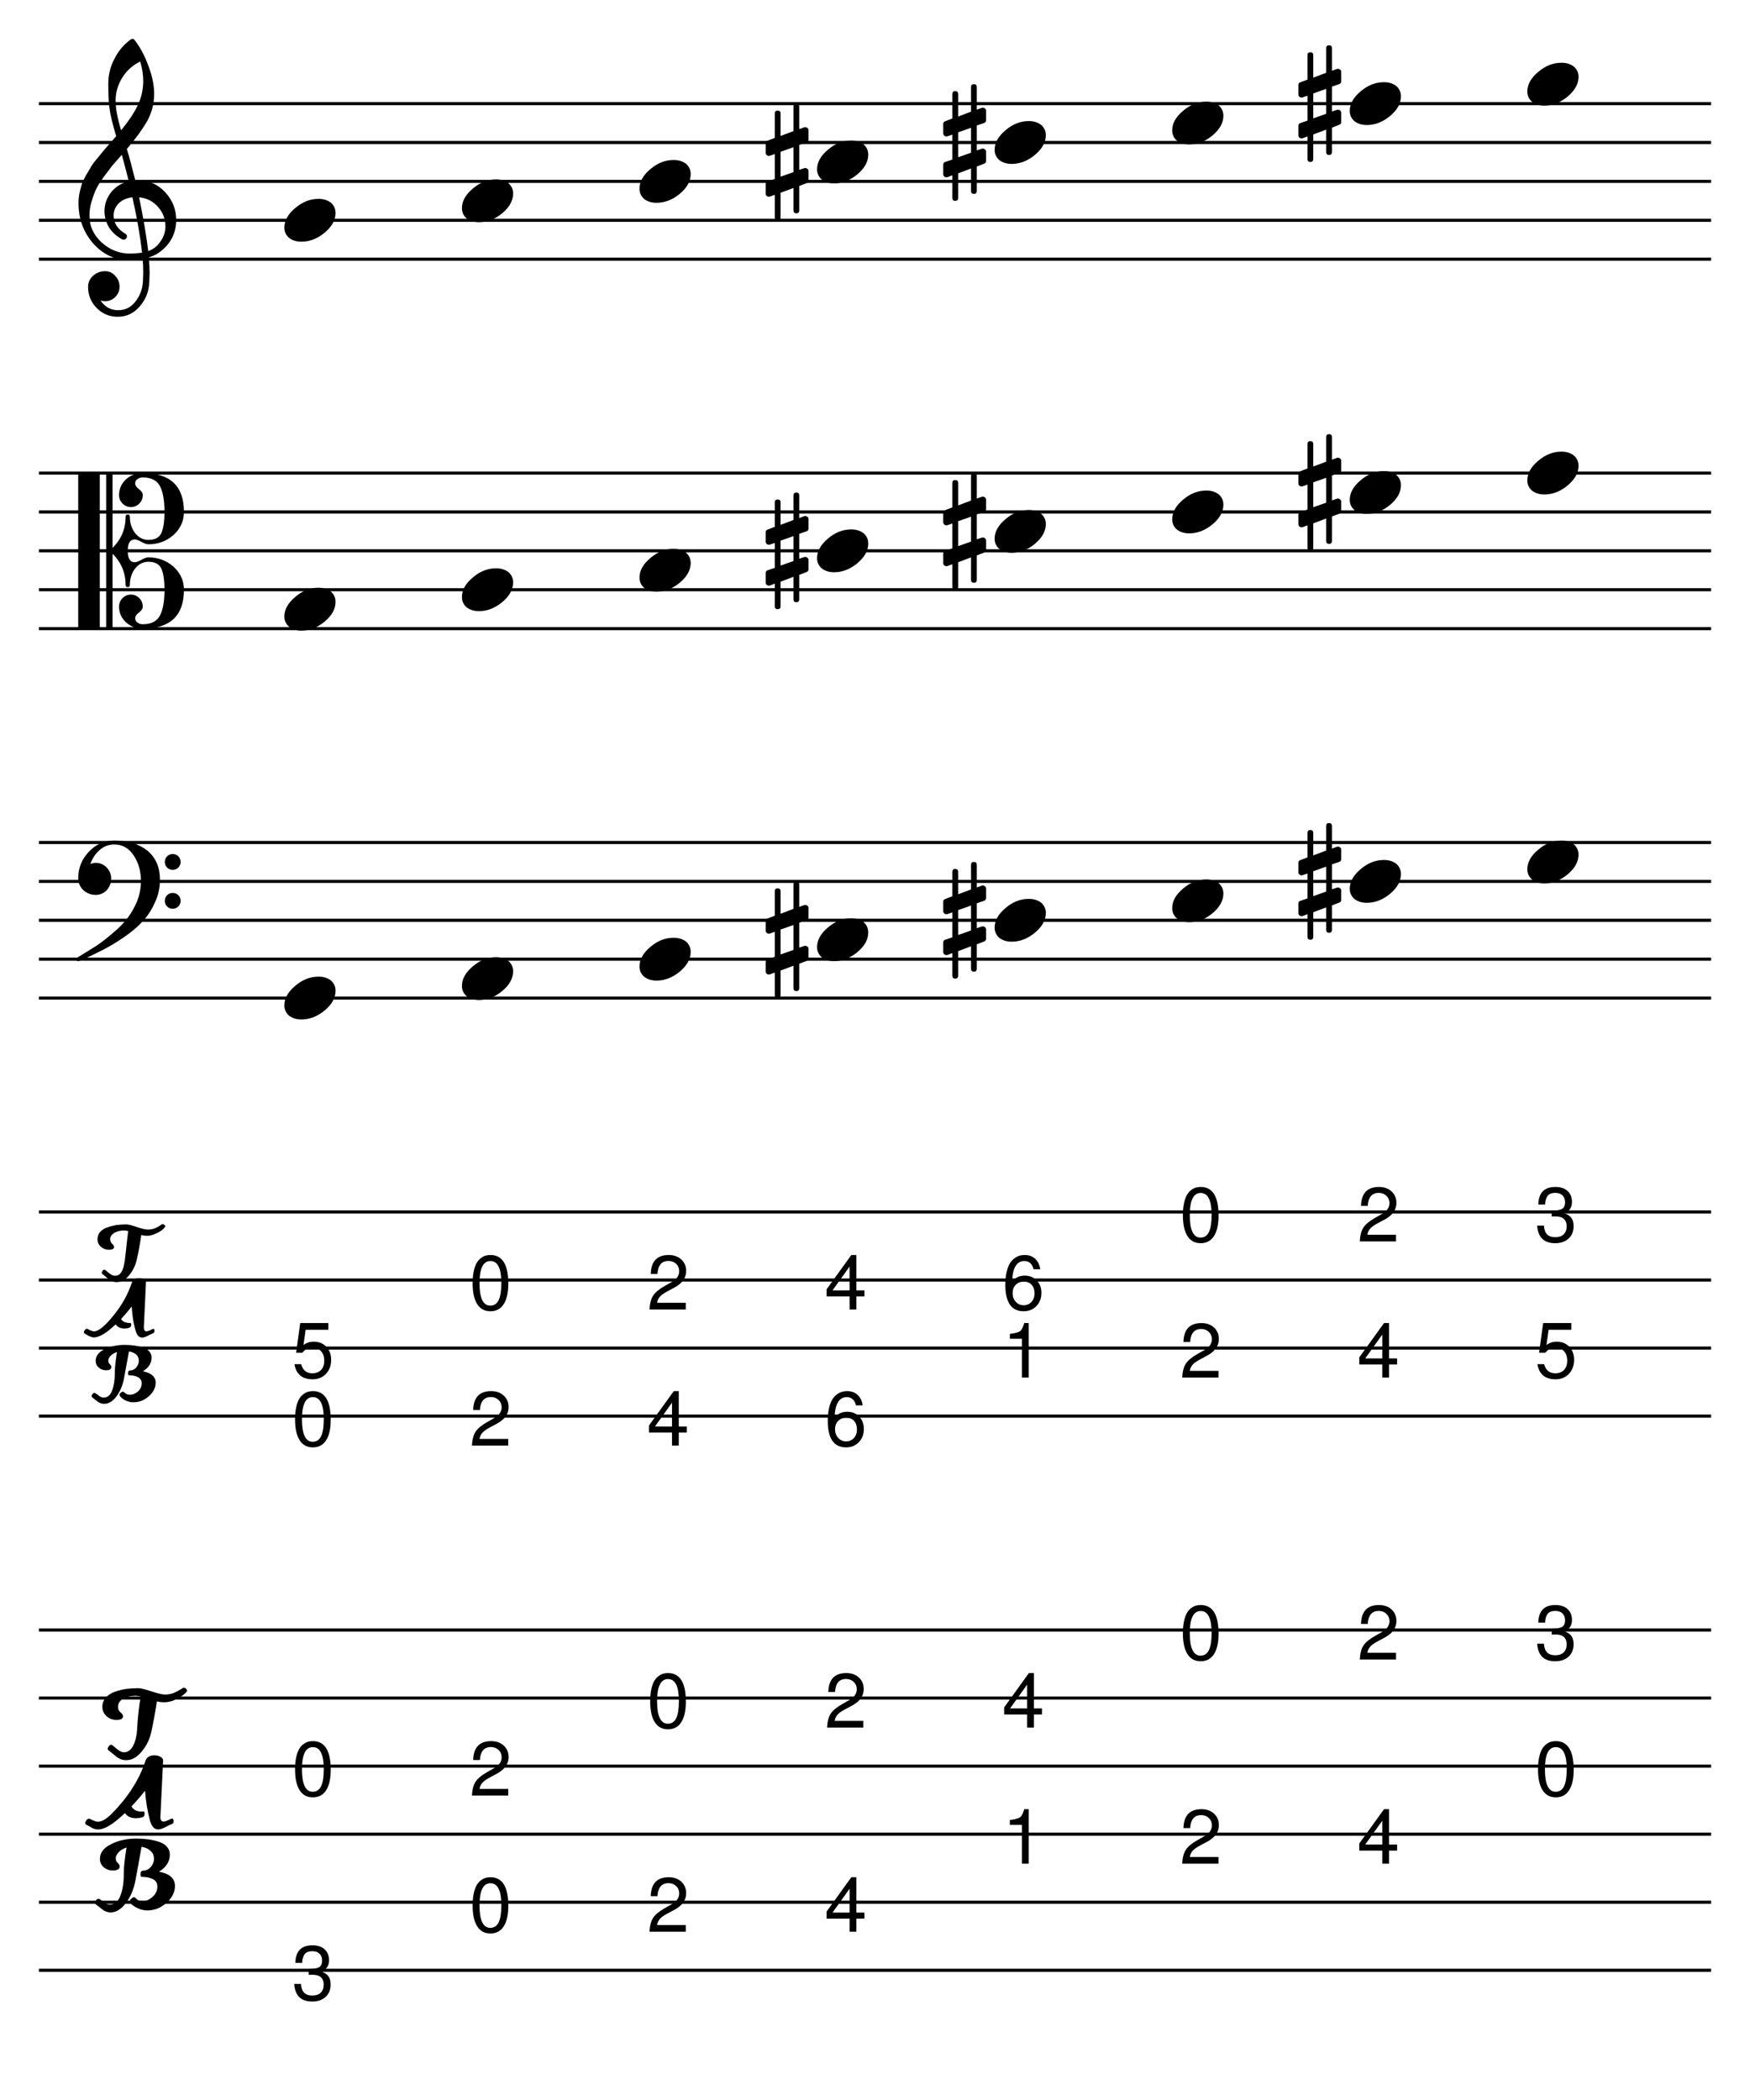 <?xml version="1.0" encoding="UTF-8" standalone="no"?>
<svg width="637.794px" height="765.353px" viewBox="0 0 637.794 765.353"
 xmlns="http://www.w3.org/2000/svg" xmlns:xlink="http://www.w3.org/1999/xlink" version="1.2" baseProfile="tiny">
<title>melodicminor (74)</title>
<desc>Generated by MuseScore 3.4.2</desc>
<polyline class="StaffLines" fill="none" stroke="#000000" stroke-width="1.13" stroke-linejoin="bevel" points="14.173,37.763 623.621,37.763"/>
<polyline class="StaffLines" fill="none" stroke="#000000" stroke-width="1.13" stroke-linejoin="bevel" points="14.173,51.936 623.621,51.936"/>
<polyline class="StaffLines" fill="none" stroke="#000000" stroke-width="1.13" stroke-linejoin="bevel" points="14.173,66.109 623.621,66.109"/>
<polyline class="StaffLines" fill="none" stroke="#000000" stroke-width="1.13" stroke-linejoin="bevel" points="14.173,80.282 623.621,80.282"/>
<polyline class="StaffLines" fill="none" stroke="#000000" stroke-width="1.13" stroke-linejoin="bevel" points="14.173,94.456 623.621,94.456"/>
<polyline class="StaffLines" fill="none" stroke="#000000" stroke-width="1.13" stroke-linejoin="bevel" points="14.173,172.408 623.621,172.408"/>
<polyline class="StaffLines" fill="none" stroke="#000000" stroke-width="1.13" stroke-linejoin="bevel" points="14.173,186.582 623.621,186.582"/>
<polyline class="StaffLines" fill="none" stroke="#000000" stroke-width="1.13" stroke-linejoin="bevel" points="14.173,200.755 623.621,200.755"/>
<polyline class="StaffLines" fill="none" stroke="#000000" stroke-width="1.13" stroke-linejoin="bevel" points="14.173,214.928 623.621,214.928"/>
<polyline class="StaffLines" fill="none" stroke="#000000" stroke-width="1.13" stroke-linejoin="bevel" points="14.173,229.101 623.621,229.101"/>
<polyline class="StaffLines" fill="none" stroke="#000000" stroke-width="1.13" stroke-linejoin="bevel" points="14.173,307.054 623.621,307.054"/>
<polyline class="StaffLines" fill="none" stroke="#000000" stroke-width="1.13" stroke-linejoin="bevel" points="14.173,321.227 623.621,321.227"/>
<polyline class="StaffLines" fill="none" stroke="#000000" stroke-width="1.13" stroke-linejoin="bevel" points="14.173,335.401 623.621,335.401"/>
<polyline class="StaffLines" fill="none" stroke="#000000" stroke-width="1.13" stroke-linejoin="bevel" points="14.173,349.574 623.621,349.574"/>
<polyline class="StaffLines" fill="none" stroke="#000000" stroke-width="1.13" stroke-linejoin="bevel" points="14.173,363.747 623.621,363.747"/>
<polyline class="StaffLines" fill="none" stroke="#000000" stroke-width="1.13" stroke-linejoin="bevel" points="14.173,441.7 623.621,441.7"/>
<polyline class="StaffLines" fill="none" stroke="#000000" stroke-width="1.13" stroke-linejoin="bevel" points="14.173,466.503 623.621,466.503"/>
<polyline class="StaffLines" fill="none" stroke="#000000" stroke-width="1.13" stroke-linejoin="bevel" points="14.173,491.306 623.621,491.306"/>
<polyline class="StaffLines" fill="none" stroke="#000000" stroke-width="1.13" stroke-linejoin="bevel" points="14.173,516.109 623.621,516.109"/>
<polyline class="StaffLines" fill="none" stroke="#000000" stroke-width="1.13" stroke-linejoin="bevel" points="14.173,594.062 623.621,594.062"/>
<polyline class="StaffLines" fill="none" stroke="#000000" stroke-width="1.13" stroke-linejoin="bevel" points="14.173,618.865 623.621,618.865"/>
<polyline class="StaffLines" fill="none" stroke="#000000" stroke-width="1.13" stroke-linejoin="bevel" points="14.173,643.668 623.621,643.668"/>
<polyline class="StaffLines" fill="none" stroke="#000000" stroke-width="1.13" stroke-linejoin="bevel" points="14.173,668.471 623.621,668.471"/>
<polyline class="StaffLines" fill="none" stroke="#000000" stroke-width="1.13" stroke-linejoin="bevel" points="14.173,693.275 623.621,693.275"/>
<polyline class="StaffLines" fill="none" stroke="#000000" stroke-width="1.13" stroke-linejoin="bevel" points="14.173,718.078 623.621,718.078"/>
<path class="Accidental" transform="matrix(0.567,0,0,0.567,279.05,342.487)" d="M21.578,31.156 C21.578,32.396 20.961,33.016 19.727,33.016 C18.492,33.016 17.875,32.396 17.875,31.156 L17.875,16.703 L9.578,19.828 L9.578,35.641 C9.578,36.88 8.958,37.5 7.719,37.5 C6.479,37.5 5.859,36.88 5.859,35.641 L5.859,21.094 L2.734,22.266 C2.672,22.328 2.411,22.359 1.953,22.359 C1.432,22.359 0.977,22.164 0.586,21.773 C0.195,21.383 0,20.927 0,20.406 L0,14.359 C0,13.38 0.422,12.76 1.266,12.5 L5.859,10.938 L5.859,-5.078 L2.734,-4 C2.672,-3.938 2.411,-3.906 1.953,-3.906 C1.432,-3.906 0.977,-4.102 0.586,-4.492 C0.195,-4.883 0,-5.339 0,-5.859 L0,-11.922 C0,-12.828 0.422,-13.412 1.266,-13.672 L5.859,-15.438 L5.859,-31.156 C5.859,-32.396 6.479,-33.016 7.719,-33.016 C8.958,-33.016 9.578,-32.396 9.578,-31.156 L9.578,-16.703 L17.875,-19.828 L17.875,-35.641 C17.875,-36.88 18.492,-37.5 19.727,-37.5 C20.961,-37.5 21.578,-36.88 21.578,-35.641 L21.578,-21.094 L24.812,-22.266 C24.875,-22.328 25.099,-22.359 25.484,-22.359 C25.943,-22.359 26.432,-22.167 26.953,-21.781 C27.349,-21.385 27.547,-20.927 27.547,-20.406 L27.547,-14.359 C27.547,-13.443 27.088,-12.823 26.172,-12.5 L21.578,-10.938 L21.578,5.078 L24.812,4 C24.875,3.938 25.099,3.906 25.484,3.906 C25.943,3.906 26.432,4.104 26.953,4.5 C27.349,4.885 27.547,5.339 27.547,5.859 L27.547,11.922 C27.547,12.766 27.088,13.349 26.172,13.672 L21.578,15.438 L21.578,31.156 M17.875,-9.469 L9.578,-6.547 L9.578,9.469 L17.875,6.547 L17.875,-9.469 "/>
<path class="Accidental" transform="matrix(0.567,0,0,0.567,343.764,335.401)" d="M21.578,31.156 C21.578,32.396 20.961,33.016 19.727,33.016 C18.492,33.016 17.875,32.396 17.875,31.156 L17.875,16.703 L9.578,19.828 L9.578,35.641 C9.578,36.88 8.958,37.5 7.719,37.5 C6.479,37.5 5.859,36.88 5.859,35.641 L5.859,21.094 L2.734,22.266 C2.672,22.328 2.411,22.359 1.953,22.359 C1.432,22.359 0.977,22.164 0.586,21.773 C0.195,21.383 0,20.927 0,20.406 L0,14.359 C0,13.38 0.422,12.76 1.266,12.5 L5.859,10.938 L5.859,-5.078 L2.734,-4 C2.672,-3.938 2.411,-3.906 1.953,-3.906 C1.432,-3.906 0.977,-4.102 0.586,-4.492 C0.195,-4.883 0,-5.339 0,-5.859 L0,-11.922 C0,-12.828 0.422,-13.412 1.266,-13.672 L5.859,-15.438 L5.859,-31.156 C5.859,-32.396 6.479,-33.016 7.719,-33.016 C8.958,-33.016 9.578,-32.396 9.578,-31.156 L9.578,-16.703 L17.875,-19.828 L17.875,-35.641 C17.875,-36.88 18.492,-37.5 19.727,-37.5 C20.961,-37.5 21.578,-36.88 21.578,-35.641 L21.578,-21.094 L24.812,-22.266 C24.875,-22.328 25.099,-22.359 25.484,-22.359 C25.943,-22.359 26.432,-22.167 26.953,-21.781 C27.349,-21.385 27.547,-20.927 27.547,-20.406 L27.547,-14.359 C27.547,-13.443 27.088,-12.823 26.172,-12.5 L21.578,-10.938 L21.578,5.078 L24.812,4 C24.875,3.938 25.099,3.906 25.484,3.906 C25.943,3.906 26.432,4.104 26.953,4.5 C27.349,4.885 27.547,5.339 27.547,5.859 L27.547,11.922 C27.547,12.766 27.088,13.349 26.172,13.672 L21.578,15.438 L21.578,31.156 M17.875,-9.469 L9.578,-6.547 L9.578,9.469 L17.875,6.547 L17.875,-9.469 "/>
<path class="Accidental" transform="matrix(0.567,0,0,0.567,473.193,321.227)" d="M21.578,31.156 C21.578,32.396 20.961,33.016 19.727,33.016 C18.492,33.016 17.875,32.396 17.875,31.156 L17.875,16.703 L9.578,19.828 L9.578,35.641 C9.578,36.88 8.958,37.5 7.719,37.5 C6.479,37.5 5.859,36.88 5.859,35.641 L5.859,21.094 L2.734,22.266 C2.672,22.328 2.411,22.359 1.953,22.359 C1.432,22.359 0.977,22.164 0.586,21.773 C0.195,21.383 0,20.927 0,20.406 L0,14.359 C0,13.38 0.422,12.76 1.266,12.5 L5.859,10.938 L5.859,-5.078 L2.734,-4 C2.672,-3.938 2.411,-3.906 1.953,-3.906 C1.432,-3.906 0.977,-4.102 0.586,-4.492 C0.195,-4.883 0,-5.339 0,-5.859 L0,-11.922 C0,-12.828 0.422,-13.412 1.266,-13.672 L5.859,-15.438 L5.859,-31.156 C5.859,-32.396 6.479,-33.016 7.719,-33.016 C8.958,-33.016 9.578,-32.396 9.578,-31.156 L9.578,-16.703 L17.875,-19.828 L17.875,-35.641 C17.875,-36.88 18.492,-37.5 19.727,-37.5 C20.961,-37.5 21.578,-36.88 21.578,-35.641 L21.578,-21.094 L24.812,-22.266 C24.875,-22.328 25.099,-22.359 25.484,-22.359 C25.943,-22.359 26.432,-22.167 26.953,-21.781 C27.349,-21.385 27.547,-20.927 27.547,-20.406 L27.547,-14.359 C27.547,-13.443 27.088,-12.823 26.172,-12.5 L21.578,-10.938 L21.578,5.078 L24.812,4 C24.875,3.938 25.099,3.906 25.484,3.906 C25.943,3.906 26.432,4.104 26.953,4.5 C27.349,4.885 27.547,5.339 27.547,5.859 L27.547,11.922 C27.547,12.766 27.088,13.349 26.172,13.672 L21.578,15.438 L21.578,31.156 M17.875,-9.469 L9.578,-6.547 L9.578,9.469 L17.875,6.547 L17.875,-9.469 "/>
<path class="Accidental" transform="matrix(0.567,0,0,0.567,279.05,200.755)" d="M21.578,31.156 C21.578,32.396 20.961,33.016 19.727,33.016 C18.492,33.016 17.875,32.396 17.875,31.156 L17.875,16.703 L9.578,19.828 L9.578,35.641 C9.578,36.88 8.958,37.5 7.719,37.5 C6.479,37.5 5.859,36.88 5.859,35.641 L5.859,21.094 L2.734,22.266 C2.672,22.328 2.411,22.359 1.953,22.359 C1.432,22.359 0.977,22.164 0.586,21.773 C0.195,21.383 0,20.927 0,20.406 L0,14.359 C0,13.38 0.422,12.76 1.266,12.5 L5.859,10.938 L5.859,-5.078 L2.734,-4 C2.672,-3.938 2.411,-3.906 1.953,-3.906 C1.432,-3.906 0.977,-4.102 0.586,-4.492 C0.195,-4.883 0,-5.339 0,-5.859 L0,-11.922 C0,-12.828 0.422,-13.412 1.266,-13.672 L5.859,-15.438 L5.859,-31.156 C5.859,-32.396 6.479,-33.016 7.719,-33.016 C8.958,-33.016 9.578,-32.396 9.578,-31.156 L9.578,-16.703 L17.875,-19.828 L17.875,-35.641 C17.875,-36.88 18.492,-37.5 19.727,-37.5 C20.961,-37.5 21.578,-36.88 21.578,-35.641 L21.578,-21.094 L24.812,-22.266 C24.875,-22.328 25.099,-22.359 25.484,-22.359 C25.943,-22.359 26.432,-22.167 26.953,-21.781 C27.349,-21.385 27.547,-20.927 27.547,-20.406 L27.547,-14.359 C27.547,-13.443 27.088,-12.823 26.172,-12.5 L21.578,-10.938 L21.578,5.078 L24.812,4 C24.875,3.938 25.099,3.906 25.484,3.906 C25.943,3.906 26.432,4.104 26.953,4.5 C27.349,4.885 27.547,5.339 27.547,5.859 L27.547,11.922 C27.547,12.766 27.088,13.349 26.172,13.672 L21.578,15.438 L21.578,31.156 M17.875,-9.469 L9.578,-6.547 L9.578,9.469 L17.875,6.547 L17.875,-9.469 "/>
<path class="Accidental" transform="matrix(0.567,0,0,0.567,343.764,193.668)" d="M21.578,31.156 C21.578,32.396 20.961,33.016 19.727,33.016 C18.492,33.016 17.875,32.396 17.875,31.156 L17.875,16.703 L9.578,19.828 L9.578,35.641 C9.578,36.88 8.958,37.5 7.719,37.5 C6.479,37.5 5.859,36.88 5.859,35.641 L5.859,21.094 L2.734,22.266 C2.672,22.328 2.411,22.359 1.953,22.359 C1.432,22.359 0.977,22.164 0.586,21.773 C0.195,21.383 0,20.927 0,20.406 L0,14.359 C0,13.38 0.422,12.76 1.266,12.5 L5.859,10.938 L5.859,-5.078 L2.734,-4 C2.672,-3.938 2.411,-3.906 1.953,-3.906 C1.432,-3.906 0.977,-4.102 0.586,-4.492 C0.195,-4.883 0,-5.339 0,-5.859 L0,-11.922 C0,-12.828 0.422,-13.412 1.266,-13.672 L5.859,-15.438 L5.859,-31.156 C5.859,-32.396 6.479,-33.016 7.719,-33.016 C8.958,-33.016 9.578,-32.396 9.578,-31.156 L9.578,-16.703 L17.875,-19.828 L17.875,-35.641 C17.875,-36.88 18.492,-37.5 19.727,-37.5 C20.961,-37.5 21.578,-36.88 21.578,-35.641 L21.578,-21.094 L24.812,-22.266 C24.875,-22.328 25.099,-22.359 25.484,-22.359 C25.943,-22.359 26.432,-22.167 26.953,-21.781 C27.349,-21.385 27.547,-20.927 27.547,-20.406 L27.547,-14.359 C27.547,-13.443 27.088,-12.823 26.172,-12.5 L21.578,-10.938 L21.578,5.078 L24.812,4 C24.875,3.938 25.099,3.906 25.484,3.906 C25.943,3.906 26.432,4.104 26.953,4.5 C27.349,4.885 27.547,5.339 27.547,5.859 L27.547,11.922 C27.547,12.766 27.088,13.349 26.172,13.672 L21.578,15.438 L21.578,31.156 M17.875,-9.469 L9.578,-6.547 L9.578,9.469 L17.875,6.547 L17.875,-9.469 "/>
<path class="Accidental" transform="matrix(0.567,0,0,0.567,473.193,179.495)" d="M21.578,31.156 C21.578,32.396 20.961,33.016 19.727,33.016 C18.492,33.016 17.875,32.396 17.875,31.156 L17.875,16.703 L9.578,19.828 L9.578,35.641 C9.578,36.88 8.958,37.5 7.719,37.5 C6.479,37.5 5.859,36.88 5.859,35.641 L5.859,21.094 L2.734,22.266 C2.672,22.328 2.411,22.359 1.953,22.359 C1.432,22.359 0.977,22.164 0.586,21.773 C0.195,21.383 0,20.927 0,20.406 L0,14.359 C0,13.38 0.422,12.76 1.266,12.5 L5.859,10.938 L5.859,-5.078 L2.734,-4 C2.672,-3.938 2.411,-3.906 1.953,-3.906 C1.432,-3.906 0.977,-4.102 0.586,-4.492 C0.195,-4.883 0,-5.339 0,-5.859 L0,-11.922 C0,-12.828 0.422,-13.412 1.266,-13.672 L5.859,-15.438 L5.859,-31.156 C5.859,-32.396 6.479,-33.016 7.719,-33.016 C8.958,-33.016 9.578,-32.396 9.578,-31.156 L9.578,-16.703 L17.875,-19.828 L17.875,-35.641 C17.875,-36.88 18.492,-37.5 19.727,-37.5 C20.961,-37.5 21.578,-36.88 21.578,-35.641 L21.578,-21.094 L24.812,-22.266 C24.875,-22.328 25.099,-22.359 25.484,-22.359 C25.943,-22.359 26.432,-22.167 26.953,-21.781 C27.349,-21.385 27.547,-20.927 27.547,-20.406 L27.547,-14.359 C27.547,-13.443 27.088,-12.823 26.172,-12.5 L21.578,-10.938 L21.578,5.078 L24.812,4 C24.875,3.938 25.099,3.906 25.484,3.906 C25.943,3.906 26.432,4.104 26.953,4.5 C27.349,4.885 27.547,5.339 27.547,5.859 L27.547,11.922 C27.547,12.766 27.088,13.349 26.172,13.672 L21.578,15.438 L21.578,31.156 M17.875,-9.469 L9.578,-6.547 L9.578,9.469 L17.875,6.547 L17.875,-9.469 "/>
<path class="Accidental" transform="matrix(0.567,0,0,0.567,279.05,59.023)" d="M21.578,31.156 C21.578,32.396 20.961,33.016 19.727,33.016 C18.492,33.016 17.875,32.396 17.875,31.156 L17.875,16.703 L9.578,19.828 L9.578,35.641 C9.578,36.88 8.958,37.5 7.719,37.5 C6.479,37.5 5.859,36.88 5.859,35.641 L5.859,21.094 L2.734,22.266 C2.672,22.328 2.411,22.359 1.953,22.359 C1.432,22.359 0.977,22.164 0.586,21.773 C0.195,21.383 0,20.927 0,20.406 L0,14.359 C0,13.38 0.422,12.76 1.266,12.5 L5.859,10.938 L5.859,-5.078 L2.734,-4 C2.672,-3.938 2.411,-3.906 1.953,-3.906 C1.432,-3.906 0.977,-4.102 0.586,-4.492 C0.195,-4.883 0,-5.339 0,-5.859 L0,-11.922 C0,-12.828 0.422,-13.412 1.266,-13.672 L5.859,-15.438 L5.859,-31.156 C5.859,-32.396 6.479,-33.016 7.719,-33.016 C8.958,-33.016 9.578,-32.396 9.578,-31.156 L9.578,-16.703 L17.875,-19.828 L17.875,-35.641 C17.875,-36.88 18.492,-37.5 19.727,-37.5 C20.961,-37.5 21.578,-36.88 21.578,-35.641 L21.578,-21.094 L24.812,-22.266 C24.875,-22.328 25.099,-22.359 25.484,-22.359 C25.943,-22.359 26.432,-22.167 26.953,-21.781 C27.349,-21.385 27.547,-20.927 27.547,-20.406 L27.547,-14.359 C27.547,-13.443 27.088,-12.823 26.172,-12.5 L21.578,-10.938 L21.578,5.078 L24.812,4 C24.875,3.938 25.099,3.906 25.484,3.906 C25.943,3.906 26.432,4.104 26.953,4.5 C27.349,4.885 27.547,5.339 27.547,5.859 L27.547,11.922 C27.547,12.766 27.088,13.349 26.172,13.672 L21.578,15.438 L21.578,31.156 M17.875,-9.469 L9.578,-6.547 L9.578,9.469 L17.875,6.547 L17.875,-9.469 "/>
<path class="Accidental" transform="matrix(0.567,0,0,0.567,343.764,51.936)" d="M21.578,31.156 C21.578,32.396 20.961,33.016 19.727,33.016 C18.492,33.016 17.875,32.396 17.875,31.156 L17.875,16.703 L9.578,19.828 L9.578,35.641 C9.578,36.88 8.958,37.5 7.719,37.5 C6.479,37.5 5.859,36.88 5.859,35.641 L5.859,21.094 L2.734,22.266 C2.672,22.328 2.411,22.359 1.953,22.359 C1.432,22.359 0.977,22.164 0.586,21.773 C0.195,21.383 0,20.927 0,20.406 L0,14.359 C0,13.38 0.422,12.76 1.266,12.5 L5.859,10.938 L5.859,-5.078 L2.734,-4 C2.672,-3.938 2.411,-3.906 1.953,-3.906 C1.432,-3.906 0.977,-4.102 0.586,-4.492 C0.195,-4.883 0,-5.339 0,-5.859 L0,-11.922 C0,-12.828 0.422,-13.412 1.266,-13.672 L5.859,-15.438 L5.859,-31.156 C5.859,-32.396 6.479,-33.016 7.719,-33.016 C8.958,-33.016 9.578,-32.396 9.578,-31.156 L9.578,-16.703 L17.875,-19.828 L17.875,-35.641 C17.875,-36.88 18.492,-37.5 19.727,-37.5 C20.961,-37.5 21.578,-36.88 21.578,-35.641 L21.578,-21.094 L24.812,-22.266 C24.875,-22.328 25.099,-22.359 25.484,-22.359 C25.943,-22.359 26.432,-22.167 26.953,-21.781 C27.349,-21.385 27.547,-20.927 27.547,-20.406 L27.547,-14.359 C27.547,-13.443 27.088,-12.823 26.172,-12.5 L21.578,-10.938 L21.578,5.078 L24.812,4 C24.875,3.938 25.099,3.906 25.484,3.906 C25.943,3.906 26.432,4.104 26.953,4.5 C27.349,4.885 27.547,5.339 27.547,5.859 L27.547,11.922 C27.547,12.766 27.088,13.349 26.172,13.672 L21.578,15.438 L21.578,31.156 M17.875,-9.469 L9.578,-6.547 L9.578,9.469 L17.875,6.547 L17.875,-9.469 "/>
<path class="Accidental" transform="matrix(0.567,0,0,0.567,473.193,37.763)" d="M21.578,31.156 C21.578,32.396 20.961,33.016 19.727,33.016 C18.492,33.016 17.875,32.396 17.875,31.156 L17.875,16.703 L9.578,19.828 L9.578,35.641 C9.578,36.88 8.958,37.5 7.719,37.5 C6.479,37.5 5.859,36.88 5.859,35.641 L5.859,21.094 L2.734,22.266 C2.672,22.328 2.411,22.359 1.953,22.359 C1.432,22.359 0.977,22.164 0.586,21.773 C0.195,21.383 0,20.927 0,20.406 L0,14.359 C0,13.38 0.422,12.76 1.266,12.5 L5.859,10.938 L5.859,-5.078 L2.734,-4 C2.672,-3.938 2.411,-3.906 1.953,-3.906 C1.432,-3.906 0.977,-4.102 0.586,-4.492 C0.195,-4.883 0,-5.339 0,-5.859 L0,-11.922 C0,-12.828 0.422,-13.412 1.266,-13.672 L5.859,-15.438 L5.859,-31.156 C5.859,-32.396 6.479,-33.016 7.719,-33.016 C8.958,-33.016 9.578,-32.396 9.578,-31.156 L9.578,-16.703 L17.875,-19.828 L17.875,-35.641 C17.875,-36.88 18.492,-37.5 19.727,-37.5 C20.961,-37.5 21.578,-36.88 21.578,-35.641 L21.578,-21.094 L24.812,-22.266 C24.875,-22.328 25.099,-22.359 25.484,-22.359 C25.943,-22.359 26.432,-22.167 26.953,-21.781 C27.349,-21.385 27.547,-20.927 27.547,-20.406 L27.547,-14.359 C27.547,-13.443 27.088,-12.823 26.172,-12.5 L21.578,-10.938 L21.578,5.078 L24.812,4 C24.875,3.938 25.099,3.906 25.484,3.906 C25.943,3.906 26.432,4.104 26.953,4.5 C27.349,4.885 27.547,5.339 27.547,5.859 L27.547,11.922 C27.547,12.766 27.088,13.349 26.172,13.672 L21.578,15.438 L21.578,31.156 M17.875,-9.469 L9.578,-6.547 L9.578,9.469 L17.875,6.547 L17.875,-9.469 "/>
<path class="Note" fill="#ffffff" fill-opacity="0.0" fill-rule="evenodd" d="M104.913,705.676 L123.622,705.676 L123.622,730.479 L104.913,730.479 L104.913,705.676 "/>
<path class="Note" d="M113.893,711.125 C112.476,711.125 111.502,711.513 110.971,712.289 C110.44,713.065 110.153,714.099 110.111,715.39 L107.643,715.39 C107.736,711.109 109.809,708.968 113.861,708.968 C115.747,708.968 117.226,709.455 118.299,710.429 C119.372,711.403 119.908,712.739 119.908,714.437 C119.908,716.448 118.986,717.817 117.143,718.547 C118.33,718.963 119.187,719.539 119.713,720.273 C120.239,721.007 120.502,722.01 120.502,723.281 C120.502,725.166 119.89,726.669 118.666,727.789 C117.442,728.908 115.815,729.468 113.783,729.468 C109.71,729.468 107.523,727.333 107.221,723.062 L109.69,723.062 C109.783,724.5 110.166,725.562 110.838,726.25 C111.51,726.937 112.518,727.281 113.861,727.281 C115.153,727.281 116.161,726.932 116.885,726.234 C117.609,725.536 117.971,724.562 117.971,723.312 C117.971,720.906 116.601,719.703 113.861,719.703 L112.83,719.734 L112.518,719.734 L112.518,717.625 C114.289,717.593 115.544,717.372 116.283,716.961 C117.023,716.549 117.393,715.734 117.393,714.515 C117.393,713.474 117.08,712.648 116.455,712.039 C115.83,711.429 114.976,711.125 113.893,711.125"/>
<path class="Note" fill="#ffffff" fill-opacity="0.0" fill-rule="evenodd" d="M104.913,631.267 L123.622,631.267 L123.622,656.07 L104.913,656.07 L104.913,631.267 "/>
<path class="Note" d="M107.533,644.809 C107.533,643.153 107.674,641.689 107.955,640.418 C108.236,639.147 108.591,638.153 109.018,637.434 C109.445,636.715 109.958,636.132 110.557,635.684 C111.156,635.236 111.731,634.937 112.283,634.786 C112.835,634.634 113.419,634.559 114.033,634.559 C118.367,634.559 120.533,638.033 120.533,644.981 C120.533,648.252 119.976,650.749 118.861,652.473 C117.747,654.197 116.138,655.059 114.033,655.059 C111.908,655.059 110.294,654.187 109.19,652.442 C108.085,650.697 107.533,648.153 107.533,644.809 M118.002,644.762 C118.002,639.418 116.677,636.746 114.026,636.746 C111.374,636.746 110.049,639.444 110.049,644.84 C110.049,650.288 111.356,653.012 113.971,653.012 C115.356,653.012 116.374,652.34 117.026,650.996 C117.677,649.653 118.002,647.575 118.002,644.762"/>
<path class="Note" fill="#ffffff" fill-opacity="0.0" fill-rule="evenodd" d="M169.627,680.873 L188.336,680.873 L188.336,705.676 L169.627,705.676 L169.627,680.873 "/>
<path class="Note" d="M172.248,694.415 C172.248,692.759 172.388,691.295 172.67,690.025 C172.951,688.754 173.305,687.759 173.732,687.04 C174.159,686.321 174.672,685.738 175.271,685.29 C175.87,684.842 176.446,684.543 176.998,684.392 C177.55,684.241 178.133,684.165 178.748,684.165 C183.081,684.165 185.248,687.639 185.248,694.587 C185.248,697.858 184.691,700.355 183.576,702.079 C182.461,703.803 180.852,704.665 178.748,704.665 C176.623,704.665 175.008,703.793 173.904,702.048 C172.8,700.303 172.248,697.759 172.248,694.415 M182.717,694.368 C182.717,689.025 181.391,686.353 178.74,686.353 C176.089,686.353 174.763,689.051 174.763,694.446 C174.763,699.894 176.071,702.618 178.685,702.618 C180.071,702.618 181.089,701.946 181.74,700.603 C182.391,699.259 182.717,697.181 182.717,694.368"/>
<path class="Note" fill="#ffffff" fill-opacity="0.0" fill-rule="evenodd" d="M169.627,631.267 L188.336,631.267 L188.336,656.07 L169.627,656.07 L169.627,631.267 "/>
<path class="Note" d="M172.451,641.45 C172.576,636.856 174.758,634.559 178.998,634.559 C180.883,634.559 182.414,635.101 183.592,636.184 C184.769,637.267 185.357,638.668 185.357,640.387 C185.357,642.856 183.956,644.856 181.154,646.387 L178.357,647.887 C177.138,648.543 176.269,649.179 175.748,649.793 C175.227,650.408 174.899,651.137 174.763,651.981 L185.217,651.981 L185.217,654.418 L171.998,654.418 C172.112,652.231 172.553,650.546 173.318,649.364 C174.084,648.181 175.503,647.002 177.576,645.825 L180.138,644.371 C181.93,643.34 182.826,642.033 182.826,640.45 C182.826,639.387 182.454,638.499 181.709,637.786 C180.964,637.072 180.034,636.715 178.92,636.715 C176.43,636.715 175.092,638.293 174.904,641.45 L172.451,641.45 "/>
<path class="Note" fill="#ffffff" fill-opacity="0.0" fill-rule="evenodd" d="M234.342,680.873 L253.051,680.873 L253.051,705.676 L234.342,705.676 L234.342,680.873 "/>
<path class="Note" d="M237.165,691.056 C237.29,686.462 239.473,684.165 243.712,684.165 C245.598,684.165 247.129,684.707 248.306,685.79 C249.483,686.874 250.072,688.275 250.072,689.993 C250.072,692.462 248.671,694.462 245.869,695.993 L243.072,697.493 C241.853,698.15 240.983,698.785 240.462,699.4 C239.941,700.014 239.613,700.743 239.478,701.587 L249.931,701.587 L249.931,704.025 L236.712,704.025 C236.827,701.837 237.267,700.152 238.033,698.97 C238.798,697.788 240.218,696.608 242.29,695.431 L244.853,693.978 C246.645,692.946 247.54,691.639 247.54,690.056 C247.54,688.993 247.168,688.105 246.423,687.392 C245.678,686.678 244.749,686.321 243.634,686.321 C241.145,686.321 239.806,687.9 239.619,691.056 L237.165,691.056 "/>
<path class="Note" fill="#ffffff" fill-opacity="0.0" fill-rule="evenodd" d="M234.342,606.464 L253.051,606.464 L253.051,631.267 L234.342,631.267 L234.342,606.464 "/>
<path class="Note" d="M236.962,620.006 C236.962,618.35 237.103,616.886 237.384,615.615 C237.665,614.344 238.02,613.35 238.447,612.631 C238.874,611.912 239.387,611.329 239.986,610.881 C240.585,610.433 241.16,610.133 241.712,609.982 C242.264,609.831 242.848,609.756 243.462,609.756 C247.796,609.756 249.962,613.23 249.962,620.178 C249.962,623.448 249.405,625.946 248.29,627.67 C247.176,629.394 245.566,630.256 243.462,630.256 C241.337,630.256 239.723,629.383 238.619,627.639 C237.514,625.894 236.962,623.35 236.962,620.006 M247.431,619.959 C247.431,614.615 246.106,611.943 243.454,611.943 C240.803,611.943 239.478,614.641 239.478,620.037 C239.478,625.485 240.785,628.209 243.4,628.209 C244.785,628.209 245.803,627.537 246.454,626.193 C247.106,624.85 247.431,622.771 247.431,619.959"/>
<path class="Note" fill="#ffffff" fill-opacity="0.0" fill-rule="evenodd" d="M299.056,680.873 L317.765,680.873 L317.765,705.676 L299.056,705.676 L299.056,680.873 "/>
<path class="Note" d="M309.63,699.259 L301.255,699.259 L301.255,696.665 L310.271,684.165 L312.099,684.165 L312.099,697.056 L315.036,697.056 L315.036,699.259 L312.099,699.259 L312.099,704.025 L309.63,704.025 L309.63,699.259 M309.63,697.056 L309.63,688.368 L303.411,697.056 L309.63,697.056 "/>
<path class="Note" fill="#ffffff" fill-opacity="0.0" fill-rule="evenodd" d="M299.056,606.464 L317.765,606.464 L317.765,631.267 L299.056,631.267 L299.056,606.464 "/>
<path class="Note" d="M301.88,616.646 C302.005,612.053 304.187,609.756 308.427,609.756 C310.312,609.756 311.843,610.297 313.021,611.381 C314.198,612.464 314.786,613.865 314.786,615.584 C314.786,618.053 313.385,620.053 310.583,621.584 L307.786,623.084 C306.567,623.74 305.698,624.376 305.177,624.99 C304.656,625.605 304.328,626.334 304.192,627.178 L314.646,627.178 L314.646,629.615 L301.427,629.615 C301.541,627.428 301.981,625.743 302.747,624.56 C303.513,623.378 304.932,622.198 307.005,621.021 L309.567,619.568 C311.359,618.537 312.255,617.23 312.255,615.646 C312.255,614.584 311.883,613.696 311.138,612.982 C310.393,612.269 309.463,611.912 308.349,611.912 C305.859,611.912 304.521,613.49 304.333,616.646 L301.88,616.646 "/>
<path class="Note" fill="#ffffff" fill-opacity="0.0" fill-rule="evenodd" d="M363.771,656.07 L382.479,656.07 L382.479,680.873 L363.771,680.873 L363.771,656.07 "/>
<path class="Note" d="M372.438,665.081 L368.048,665.081 L368.048,663.315 C369.954,663.076 371.196,662.74 371.774,662.307 C372.352,661.875 372.855,660.893 373.282,659.362 L374.907,659.362 L374.907,679.221 L372.438,679.221 L372.438,665.081 "/>
<path class="Note" fill="#ffffff" fill-opacity="0.0" fill-rule="evenodd" d="M363.771,606.464 L382.479,606.464 L382.479,631.267 L363.771,631.267 L363.771,606.464 "/>
<path class="Note" d="M374.344,624.85 L365.969,624.85 L365.969,622.256 L374.985,609.756 L376.813,609.756 L376.813,622.646 L379.751,622.646 L379.751,624.85 L376.813,624.85 L376.813,629.615 L374.344,629.615 L374.344,624.85 M374.344,622.646 L374.344,613.959 L368.126,622.646 L374.344,622.646 "/>
<path class="Note" fill="#ffffff" fill-opacity="0.0" fill-rule="evenodd" d="M428.485,656.07 L447.194,656.07 L447.194,680.873 L428.485,680.873 L428.485,656.07 "/>
<path class="Note" d="M431.309,666.253 C431.434,661.659 433.616,659.362 437.856,659.362 C439.741,659.362 441.272,659.904 442.449,660.987 C443.627,662.07 444.215,663.471 444.215,665.19 C444.215,667.659 442.814,669.659 440.012,671.19 L437.215,672.69 C435.996,673.346 435.127,673.982 434.606,674.596 C434.085,675.211 433.757,675.94 433.621,676.784 L444.074,676.784 L444.074,679.221 L430.856,679.221 C430.97,677.034 431.41,675.349 432.176,674.167 C432.942,672.984 434.361,671.805 436.434,670.628 L438.996,669.175 C440.788,668.143 441.684,666.836 441.684,665.253 C441.684,664.19 441.311,663.302 440.567,662.589 C439.822,661.875 438.892,661.518 437.778,661.518 C435.288,661.518 433.949,663.096 433.762,666.253 L431.309,666.253 "/>
<path class="Note" fill="#ffffff" fill-opacity="0.0" fill-rule="evenodd" d="M428.485,581.66 L447.194,581.66 L447.194,606.464 L428.485,606.464 L428.485,581.66 "/>
<path class="Note" d="M431.106,595.203 C431.106,593.546 431.246,592.083 431.528,590.812 C431.809,589.541 432.163,588.546 432.59,587.828 C433.017,587.109 433.53,586.526 434.129,586.078 C434.728,585.63 435.304,585.33 435.856,585.179 C436.408,585.028 436.991,584.953 437.606,584.953 C441.939,584.953 444.106,588.427 444.106,595.375 C444.106,598.645 443.548,601.143 442.434,602.867 C441.319,604.591 439.71,605.453 437.606,605.453 C435.481,605.453 433.866,604.58 432.762,602.835 C431.658,601.091 431.106,598.546 431.106,595.203 M441.574,595.156 C441.574,589.812 440.249,587.14 437.598,587.14 C434.947,587.14 433.621,589.838 433.621,595.234 C433.621,600.682 434.929,603.406 437.543,603.406 C438.929,603.406 439.947,602.734 440.598,601.39 C441.249,600.046 441.574,597.968 441.574,595.156"/>
<path class="Note" fill="#ffffff" fill-opacity="0.0" fill-rule="evenodd" d="M493.2,656.07 L511.908,656.07 L511.908,680.873 L493.2,680.873 L493.2,656.07 "/>
<path class="Note" d="M503.773,674.456 L495.398,674.456 L495.398,671.862 L504.414,659.362 L506.242,659.362 L506.242,672.253 L509.18,672.253 L509.18,674.456 L506.242,674.456 L506.242,679.221 L503.773,679.221 L503.773,674.456 M503.773,672.253 L503.773,663.565 L497.555,672.253 L503.773,672.253 "/>
<path class="Note" fill="#ffffff" fill-opacity="0.0" fill-rule="evenodd" d="M493.2,581.66 L511.908,581.66 L511.908,606.464 L493.2,606.464 L493.2,581.66 "/>
<path class="Note" d="M496.023,591.843 C496.148,587.25 498.331,584.953 502.57,584.953 C504.456,584.953 505.987,585.494 507.164,586.578 C508.341,587.661 508.93,589.062 508.93,590.781 C508.93,593.25 507.529,595.25 504.726,596.781 L501.93,598.281 C500.711,598.937 499.841,599.572 499.32,600.187 C498.799,600.802 498.471,601.531 498.336,602.375 L508.789,602.375 L508.789,604.812 L495.57,604.812 C495.685,602.625 496.125,600.94 496.891,599.757 C497.656,598.575 499.075,597.395 501.148,596.218 L503.711,594.765 C505.502,593.734 506.398,592.427 506.398,590.843 C506.398,589.781 506.026,588.893 505.281,588.179 C504.536,587.466 503.607,587.109 502.492,587.109 C500.002,587.109 498.664,588.687 498.476,591.843 L496.023,591.843 "/>
<path class="Note" fill="#ffffff" fill-opacity="0.0" fill-rule="evenodd" d="M557.914,631.267 L576.623,631.267 L576.623,656.07 L557.914,656.07 L557.914,631.267 "/>
<path class="Note" d="M560.535,644.809 C560.535,643.153 560.675,641.689 560.957,640.418 C561.238,639.147 561.592,638.153 562.019,637.434 C562.446,636.715 562.959,636.132 563.558,635.684 C564.157,635.236 564.733,634.937 565.285,634.786 C565.837,634.634 566.42,634.559 567.035,634.559 C571.368,634.559 573.535,638.033 573.535,644.981 C573.535,648.252 572.977,650.749 571.863,652.473 C570.748,654.197 569.139,655.059 567.035,655.059 C564.91,655.059 563.295,654.187 562.191,652.442 C561.087,650.697 560.535,648.153 560.535,644.809 M571.003,644.762 C571.003,639.418 569.678,636.746 567.027,636.746 C564.376,636.746 563.05,639.444 563.05,644.84 C563.05,650.288 564.358,653.012 566.972,653.012 C568.358,653.012 569.376,652.34 570.027,650.996 C570.678,649.653 571.003,647.575 571.003,644.762"/>
<path class="Note" fill="#ffffff" fill-opacity="0.0" fill-rule="evenodd" d="M557.914,581.66 L576.623,581.66 L576.623,606.464 L557.914,606.464 L557.914,581.66 "/>
<path class="Note" d="M566.894,587.109 C565.477,587.109 564.503,587.497 563.972,588.273 C563.441,589.049 563.154,590.083 563.113,591.375 L560.644,591.375 C560.738,587.093 562.811,584.953 566.863,584.953 C568.748,584.953 570.227,585.44 571.3,586.414 C572.373,587.388 572.91,588.723 572.91,590.421 C572.91,592.432 571.988,593.802 570.144,594.531 C571.332,594.947 572.188,595.523 572.714,596.257 C573.24,596.992 573.503,597.994 573.503,599.265 C573.503,601.151 572.891,602.653 571.667,603.773 C570.444,604.893 568.816,605.453 566.785,605.453 C562.712,605.453 560.524,603.317 560.222,599.046 L562.691,599.046 C562.785,600.484 563.167,601.546 563.839,602.234 C564.511,602.921 565.519,603.265 566.863,603.265 C568.154,603.265 569.162,602.916 569.886,602.218 C570.61,601.52 570.972,600.546 570.972,599.296 C570.972,596.89 569.602,595.687 566.863,595.687 L565.832,595.718 L565.519,595.718 L565.519,593.609 C567.29,593.578 568.545,593.356 569.285,592.945 C570.024,592.533 570.394,591.718 570.394,590.5 C570.394,589.458 570.082,588.632 569.457,588.023 C568.832,587.414 567.977,587.109 566.894,587.109"/>
<path class="Note" fill="#ffffff" fill-opacity="0.0" fill-rule="evenodd" d="M104.913,503.708 L123.622,503.708 L123.622,528.511 L104.913,528.511 L104.913,503.708 "/>
<path class="Note" d="M107.533,517.25 C107.533,515.594 107.674,514.13 107.955,512.859 C108.236,511.588 108.591,510.594 109.018,509.875 C109.445,509.156 109.958,508.573 110.557,508.125 C111.156,507.677 111.731,507.377 112.283,507.226 C112.835,507.075 113.419,507 114.033,507 C118.367,507 120.533,510.474 120.533,517.422 C120.533,520.693 119.976,523.19 118.861,524.914 C117.747,526.638 116.138,527.5 114.033,527.5 C111.908,527.5 110.294,526.627 109.19,524.883 C108.085,523.138 107.533,520.594 107.533,517.25 M118.002,517.203 C118.002,511.859 116.677,509.187 114.026,509.187 C111.374,509.187 110.049,511.885 110.049,517.281 C110.049,522.729 111.356,525.453 113.971,525.453 C115.356,525.453 116.374,524.781 117.026,523.437 C117.677,522.094 118.002,520.016 118.002,517.203"/>
<path class="Note" fill="#ffffff" fill-opacity="0.0" fill-rule="evenodd" d="M104.913,478.905 L123.622,478.905 L123.622,503.708 L104.913,503.708 L104.913,478.905 "/>
<path class="Note" d="M119.658,482.197 L119.658,484.634 L111.393,484.634 L110.611,490.181 C111.716,489.379 112.94,488.978 114.283,488.978 C116.19,488.978 117.734,489.59 118.916,490.814 C120.098,492.038 120.69,493.629 120.69,495.587 C120.69,497.681 120.057,499.389 118.791,500.712 C117.526,502.035 115.893,502.697 113.893,502.697 C113.122,502.697 112.416,502.613 111.776,502.447 C111.135,502.28 110.604,502.08 110.182,501.845 C109.76,501.611 109.377,501.304 109.033,500.923 C108.69,500.543 108.429,500.207 108.252,499.915 C108.075,499.624 107.906,499.259 107.744,498.822 C107.583,498.384 107.484,498.082 107.447,497.915 C107.411,497.749 107.367,497.504 107.315,497.181 L109.768,497.181 C110.351,499.4 111.705,500.509 113.83,500.509 C115.174,500.509 116.234,500.1 117.01,499.283 C117.786,498.465 118.174,497.348 118.174,495.931 C118.174,494.452 117.781,493.288 116.994,492.439 C116.208,491.59 115.153,491.165 113.83,491.165 C113.07,491.165 112.419,491.301 111.877,491.572 C111.335,491.843 110.773,492.322 110.19,493.009 L107.924,493.009 L109.408,482.197 L119.658,482.197 "/>
<path class="Note" fill="#ffffff" fill-opacity="0.0" fill-rule="evenodd" d="M169.627,503.708 L188.336,503.708 L188.336,528.511 L169.627,528.511 L169.627,503.708 "/>
<path class="Note" d="M172.451,513.891 C172.576,509.297 174.758,507 178.998,507 C180.883,507 182.414,507.542 183.592,508.625 C184.769,509.708 185.357,511.109 185.357,512.828 C185.357,515.297 183.956,517.297 181.154,518.828 L178.357,520.328 C177.138,520.984 176.269,521.62 175.748,522.234 C175.227,522.849 174.899,523.578 174.763,524.422 L185.217,524.422 L185.217,526.859 L171.998,526.859 C172.112,524.672 172.553,522.987 173.318,521.805 C174.084,520.622 175.503,519.443 177.576,518.266 L180.138,516.812 C181.93,515.781 182.826,514.474 182.826,512.891 C182.826,511.828 182.454,510.94 181.709,510.226 C180.964,509.513 180.034,509.156 178.92,509.156 C176.43,509.156 175.092,510.734 174.904,513.891 L172.451,513.891 "/>
<path class="Note" fill="#ffffff" fill-opacity="0.0" fill-rule="evenodd" d="M169.627,454.101 L188.336,454.101 L188.336,478.905 L169.627,478.905 L169.627,454.101 "/>
<path class="Note" d="M172.248,467.644 C172.248,465.987 172.388,464.524 172.67,463.253 C172.951,461.982 173.305,460.987 173.732,460.269 C174.159,459.55 174.672,458.967 175.271,458.519 C175.87,458.071 176.446,457.771 176.998,457.62 C177.55,457.469 178.133,457.394 178.748,457.394 C183.081,457.394 185.248,460.868 185.248,467.815 C185.248,471.086 184.691,473.584 183.576,475.308 C182.461,477.032 180.852,477.894 178.748,477.894 C176.623,477.894 175.008,477.021 173.904,475.276 C172.8,473.532 172.248,470.987 172.248,467.644 M182.717,467.597 C182.717,462.253 181.391,459.581 178.74,459.581 C176.089,459.581 174.763,462.279 174.763,467.675 C174.763,473.123 176.071,475.847 178.685,475.847 C180.071,475.847 181.089,475.175 181.74,473.831 C182.391,472.487 182.717,470.409 182.717,467.597"/>
<path class="Note" fill="#ffffff" fill-opacity="0.0" fill-rule="evenodd" d="M234.342,503.708 L253.051,503.708 L253.051,528.511 L234.342,528.511 L234.342,503.708 "/>
<path class="Note" d="M244.915,522.094 L236.54,522.094 L236.54,519.5 L245.556,507 L247.384,507 L247.384,519.891 L250.322,519.891 L250.322,522.094 L247.384,522.094 L247.384,526.859 L244.915,526.859 L244.915,522.094 M244.915,519.891 L244.915,511.203 L238.697,519.891 L244.915,519.891 "/>
<path class="Note" fill="#ffffff" fill-opacity="0.0" fill-rule="evenodd" d="M234.342,454.101 L253.051,454.101 L253.051,478.905 L234.342,478.905 L234.342,454.101 "/>
<path class="Note" d="M237.165,464.284 C237.29,459.69 239.473,457.394 243.712,457.394 C245.598,457.394 247.129,457.935 248.306,459.019 C249.483,460.102 250.072,461.503 250.072,463.222 C250.072,465.69 248.671,467.69 245.869,469.222 L243.072,470.722 C241.853,471.378 240.983,472.013 240.462,472.628 C239.941,473.243 239.613,473.972 239.478,474.815 L249.931,474.815 L249.931,477.253 L236.712,477.253 C236.827,475.065 237.267,473.381 238.033,472.198 C238.798,471.016 240.218,469.836 242.29,468.659 L244.853,467.206 C246.645,466.175 247.54,464.868 247.54,463.284 C247.54,462.222 247.168,461.334 246.423,460.62 C245.678,459.907 244.749,459.55 243.634,459.55 C241.145,459.55 239.806,461.128 239.619,464.284 L237.165,464.284 "/>
<path class="Note" fill="#ffffff" fill-opacity="0.0" fill-rule="evenodd" d="M299.056,503.708 L317.765,503.708 L317.765,528.511 L299.056,528.511 L299.056,503.708 "/>
<path class="Note" d="M301.677,517.812 C301.677,516.062 301.836,514.518 302.153,513.18 C302.471,511.841 302.867,510.792 303.341,510.031 C303.815,509.271 304.385,508.651 305.052,508.172 C305.718,507.693 306.346,507.377 306.935,507.226 C307.523,507.075 308.14,507 308.786,507 C310.297,507 311.552,507.458 312.552,508.375 C313.552,509.292 314.172,510.562 314.411,512.187 L311.958,512.187 C311.75,511.239 311.356,510.502 310.778,509.976 C310.2,509.45 309.479,509.187 308.614,509.187 C307.198,509.187 306.112,509.836 305.356,511.133 C304.601,512.43 304.213,514.292 304.192,516.719 C305.276,515.25 306.797,514.516 308.755,514.516 C310.536,514.516 311.994,515.104 313.13,516.281 C314.265,517.458 314.833,518.969 314.833,520.812 C314.833,522.75 314.224,524.349 313.005,525.609 C311.786,526.87 310.234,527.5 308.349,527.5 C303.901,527.5 301.677,524.271 301.677,517.812 M308.458,516.703 C307.239,516.703 306.247,517.088 305.481,517.859 C304.716,518.63 304.333,519.635 304.333,520.875 C304.333,522.135 304.716,523.19 305.481,524.039 C306.247,524.888 307.208,525.312 308.364,525.312 C309.51,525.312 310.455,524.909 311.2,524.101 C311.945,523.294 312.317,522.26 312.317,521 C312.317,519.677 311.971,518.63 311.278,517.859 C310.586,517.088 309.646,516.703 308.458,516.703"/>
<path class="Note" fill="#ffffff" fill-opacity="0.0" fill-rule="evenodd" d="M299.056,454.101 L317.765,454.101 L317.765,478.905 L299.056,478.905 L299.056,454.101 "/>
<path class="Note" d="M309.63,472.487 L301.255,472.487 L301.255,469.894 L310.271,457.394 L312.099,457.394 L312.099,470.284 L315.036,470.284 L315.036,472.487 L312.099,472.487 L312.099,477.253 L309.63,477.253 L309.63,472.487 M309.63,470.284 L309.63,461.597 L303.411,470.284 L309.63,470.284 "/>
<path class="Note" fill="#ffffff" fill-opacity="0.0" fill-rule="evenodd" d="M363.771,478.905 L382.479,478.905 L382.479,503.708 L363.771,503.708 L363.771,478.905 "/>
<path class="Note" d="M372.438,487.915 L368.048,487.915 L368.048,486.15 C369.954,485.91 371.196,485.574 371.774,485.142 C372.352,484.71 372.855,483.728 373.282,482.197 L374.907,482.197 L374.907,502.056 L372.438,502.056 L372.438,487.915 "/>
<path class="Note" fill="#ffffff" fill-opacity="0.0" fill-rule="evenodd" d="M363.771,454.101 L382.479,454.101 L382.479,478.905 L363.771,478.905 L363.771,454.101 "/>
<path class="Note" d="M366.391,468.206 C366.391,466.456 366.55,464.912 366.868,463.573 C367.186,462.235 367.581,461.185 368.055,460.425 C368.529,459.664 369.1,459.045 369.766,458.565 C370.433,458.086 371.061,457.771 371.649,457.62 C372.238,457.469 372.855,457.394 373.501,457.394 C375.011,457.394 376.266,457.852 377.266,458.769 C378.266,459.685 378.886,460.956 379.126,462.581 L376.673,462.581 C376.464,461.633 376.071,460.896 375.493,460.37 C374.915,459.844 374.193,459.581 373.329,459.581 C371.912,459.581 370.826,460.23 370.071,461.526 C369.316,462.823 368.928,464.685 368.907,467.112 C369.99,465.644 371.511,464.909 373.469,464.909 C375.251,464.909 376.709,465.498 377.844,466.675 C378.98,467.852 379.548,469.362 379.548,471.206 C379.548,473.144 378.938,474.743 377.719,476.003 C376.501,477.263 374.949,477.894 373.063,477.894 C368.615,477.894 366.391,474.664 366.391,468.206 M373.173,467.097 C371.954,467.097 370.962,467.482 370.196,468.253 C369.43,469.024 369.048,470.029 369.048,471.269 C369.048,472.529 369.43,473.584 370.196,474.433 C370.962,475.282 371.923,475.706 373.079,475.706 C374.225,475.706 375.17,475.302 375.915,474.495 C376.659,473.688 377.032,472.654 377.032,471.394 C377.032,470.071 376.686,469.024 375.993,468.253 C375.3,467.482 374.36,467.097 373.173,467.097"/>
<path class="Note" fill="#ffffff" fill-opacity="0.0" fill-rule="evenodd" d="M428.485,478.905 L447.194,478.905 L447.194,503.708 L428.485,503.708 L428.485,478.905 "/>
<path class="Note" d="M431.309,489.087 C431.434,484.494 433.616,482.197 437.856,482.197 C439.741,482.197 441.272,482.738 442.449,483.822 C443.627,484.905 444.215,486.306 444.215,488.025 C444.215,490.494 442.814,492.494 440.012,494.025 L437.215,495.525 C435.996,496.181 435.127,496.817 434.606,497.431 C434.085,498.046 433.757,498.775 433.621,499.619 L444.074,499.619 L444.074,502.056 L430.856,502.056 C430.97,499.869 431.41,498.184 432.176,497.001 C432.942,495.819 434.361,494.639 436.434,493.462 L438.996,492.009 C440.788,490.978 441.684,489.671 441.684,488.087 C441.684,487.025 441.311,486.137 440.567,485.423 C439.822,484.71 438.892,484.353 437.778,484.353 C435.288,484.353 433.949,485.931 433.762,489.087 L431.309,489.087 "/>
<path class="Note" fill="#ffffff" fill-opacity="0.0" fill-rule="evenodd" d="M428.485,429.298 L447.194,429.298 L447.194,454.101 L428.485,454.101 L428.485,429.298 "/>
<path class="Note" d="M431.106,442.84 C431.106,441.184 431.246,439.721 431.528,438.45 C431.809,437.179 432.163,436.184 432.59,435.465 C433.017,434.747 433.53,434.163 434.129,433.715 C434.728,433.268 435.304,432.968 435.856,432.817 C436.408,432.666 436.991,432.59 437.606,432.59 C441.939,432.59 444.106,436.064 444.106,443.012 C444.106,446.283 443.548,448.781 442.434,450.504 C441.319,452.228 439.71,453.09 437.606,453.09 C435.481,453.09 433.866,452.218 432.762,450.473 C431.658,448.728 431.106,446.184 431.106,442.84 M441.574,442.794 C441.574,437.45 440.249,434.778 437.598,434.778 C434.947,434.778 433.621,437.476 433.621,442.872 C433.621,448.32 434.929,451.044 437.543,451.044 C438.929,451.044 439.947,450.372 440.598,449.028 C441.249,447.684 441.574,445.606 441.574,442.794"/>
<path class="Note" fill="#ffffff" fill-opacity="0.0" fill-rule="evenodd" d="M493.2,478.905 L511.908,478.905 L511.908,503.708 L493.2,503.708 L493.2,478.905 "/>
<path class="Note" d="M503.773,497.29 L495.398,497.29 L495.398,494.697 L504.414,482.197 L506.242,482.197 L506.242,495.087 L509.18,495.087 L509.18,497.29 L506.242,497.29 L506.242,502.056 L503.773,502.056 L503.773,497.29 M503.773,495.087 L503.773,486.4 L497.555,495.087 L503.773,495.087 "/>
<path class="Note" fill="#ffffff" fill-opacity="0.0" fill-rule="evenodd" d="M493.2,429.298 L511.908,429.298 L511.908,454.101 L493.2,454.101 L493.2,429.298 "/>
<path class="Note" d="M496.023,439.481 C496.148,434.887 498.331,432.59 502.57,432.59 C504.456,432.59 505.987,433.132 507.164,434.215 C508.341,435.299 508.93,436.7 508.93,438.419 C508.93,440.887 507.529,442.887 504.726,444.419 L501.93,445.919 C500.711,446.575 499.841,447.21 499.32,447.825 C498.799,448.439 498.471,449.169 498.336,450.012 L508.789,450.012 L508.789,452.45 L495.57,452.45 C495.685,450.262 496.125,448.577 496.891,447.395 C497.656,446.213 499.075,445.033 501.148,443.856 L503.711,442.403 C505.502,441.372 506.398,440.064 506.398,438.481 C506.398,437.419 506.026,436.531 505.281,435.817 C504.536,435.103 503.607,434.747 502.492,434.747 C500.002,434.747 498.664,436.325 498.476,439.481 L496.023,439.481 "/>
<path class="Note" fill="#ffffff" fill-opacity="0.0" fill-rule="evenodd" d="M557.914,478.905 L576.623,478.905 L576.623,503.708 L557.914,503.708 L557.914,478.905 "/>
<path class="Note" d="M572.66,482.197 L572.66,484.634 L564.394,484.634 L563.613,490.181 C564.717,489.379 565.941,488.978 567.285,488.978 C569.191,488.978 570.735,489.59 571.917,490.814 C573.1,492.038 573.691,493.629 573.691,495.587 C573.691,497.681 573.058,499.389 571.792,500.712 C570.527,502.035 568.894,502.697 566.894,502.697 C566.123,502.697 565.417,502.613 564.777,502.447 C564.136,502.28 563.605,502.08 563.183,501.845 C562.761,501.611 562.378,501.304 562.035,500.923 C561.691,500.543 561.431,500.207 561.253,499.915 C561.076,499.624 560.907,499.259 560.746,498.822 C560.584,498.384 560.485,498.082 560.449,497.915 C560.412,497.749 560.368,497.504 560.316,497.181 L562.769,497.181 C563.352,499.4 564.707,500.509 566.832,500.509 C568.175,500.509 569.235,500.1 570.011,499.283 C570.787,498.465 571.175,497.348 571.175,495.931 C571.175,494.452 570.782,493.288 569.996,492.439 C569.209,491.59 568.154,491.165 566.832,491.165 C566.071,491.165 565.42,491.301 564.878,491.572 C564.337,491.843 563.774,492.322 563.191,493.009 L560.925,493.009 L562.41,482.197 L572.66,482.197 "/>
<path class="Note" fill="#ffffff" fill-opacity="0.0" fill-rule="evenodd" d="M557.914,429.298 L576.623,429.298 L576.623,454.101 L557.914,454.101 L557.914,429.298 "/>
<path class="Note" d="M566.894,434.747 C565.477,434.747 564.503,435.135 563.972,435.911 C563.441,436.687 563.154,437.721 563.113,439.012 L560.644,439.012 C560.738,434.731 562.811,432.59 566.863,432.59 C568.748,432.59 570.227,433.077 571.3,434.051 C572.373,435.025 572.91,436.361 572.91,438.059 C572.91,440.07 571.988,441.439 570.144,442.169 C571.332,442.585 572.188,443.161 572.714,443.895 C573.24,444.629 573.503,445.632 573.503,446.903 C573.503,448.788 572.891,450.291 571.667,451.411 C570.444,452.531 568.816,453.09 566.785,453.09 C562.712,453.09 560.524,450.955 560.222,446.684 L562.691,446.684 C562.785,448.122 563.167,449.184 563.839,449.872 C564.511,450.559 565.519,450.903 566.863,450.903 C568.154,450.903 569.162,450.554 569.886,449.856 C570.61,449.158 570.972,448.184 570.972,446.934 C570.972,444.528 569.602,443.325 566.863,443.325 L565.832,443.356 L565.519,443.356 L565.519,441.247 C567.29,441.215 568.545,440.994 569.285,440.583 C570.024,440.171 570.394,439.356 570.394,438.137 C570.394,437.096 570.082,436.27 569.457,435.661 C568.832,435.051 567.977,434.747 566.894,434.747"/>
<path class="Note" transform="matrix(0.567,0,0,0.567,103.637,363.747)" d="M21.969,-13.766 C25.094,-13.766 27.734,-12.953 29.891,-11.328 C31.901,-9.568 32.906,-7.354 32.906,-4.688 C32.906,-0.198 30.599,4 25.984,7.906 C21.297,11.812 16.281,13.766 10.938,13.766 C7.812,13.766 5.177,12.953 3.031,11.328 C1.01,9.568 0,7.354 0,4.688 C0,0.198 2.344,-4 7.031,-7.906 C11.594,-11.812 16.573,-13.766 21.969,-13.766"/>
<path class="Note" transform="matrix(0.567,0,0,0.567,168.352,356.66)" d="M21.969,-13.766 C25.094,-13.766 27.734,-12.953 29.891,-11.328 C31.901,-9.568 32.906,-7.354 32.906,-4.688 C32.906,-0.198 30.599,4 25.984,7.906 C21.297,11.812 16.281,13.766 10.938,13.766 C7.812,13.766 5.177,12.953 3.031,11.328 C1.01,9.568 0,7.354 0,4.688 C0,0.198 2.344,-4 7.031,-7.906 C11.594,-11.812 16.573,-13.766 21.969,-13.766"/>
<path class="Note" transform="matrix(0.567,0,0,0.567,233.066,349.574)" d="M21.969,-13.766 C25.094,-13.766 27.734,-12.953 29.891,-11.328 C31.901,-9.568 32.906,-7.354 32.906,-4.688 C32.906,-0.198 30.599,4 25.984,7.906 C21.297,11.812 16.281,13.766 10.938,13.766 C7.812,13.766 5.177,12.953 3.031,11.328 C1.01,9.568 0,7.354 0,4.688 C0,0.198 2.344,-4 7.031,-7.906 C11.594,-11.812 16.573,-13.766 21.969,-13.766"/>
<path class="Note" transform="matrix(0.567,0,0,0.567,297.781,342.487)" d="M21.969,-13.766 C25.094,-13.766 27.734,-12.953 29.891,-11.328 C31.901,-9.568 32.906,-7.354 32.906,-4.688 C32.906,-0.198 30.599,4 25.984,7.906 C21.297,11.812 16.281,13.766 10.938,13.766 C7.812,13.766 5.177,12.953 3.031,11.328 C1.01,9.568 0,7.354 0,4.688 C0,0.198 2.344,-4 7.031,-7.906 C11.594,-11.812 16.573,-13.766 21.969,-13.766"/>
<path class="Note" transform="matrix(0.567,0,0,0.567,362.495,335.401)" d="M21.969,-13.766 C25.094,-13.766 27.734,-12.953 29.891,-11.328 C31.901,-9.568 32.906,-7.354 32.906,-4.688 C32.906,-0.198 30.599,4 25.984,7.906 C21.297,11.812 16.281,13.766 10.938,13.766 C7.812,13.766 5.177,12.953 3.031,11.328 C1.01,9.568 0,7.354 0,4.688 C0,0.198 2.344,-4 7.031,-7.906 C11.594,-11.812 16.573,-13.766 21.969,-13.766"/>
<path class="Note" transform="matrix(0.567,0,0,0.567,427.21,328.314)" d="M21.969,-13.766 C25.094,-13.766 27.734,-12.953 29.891,-11.328 C31.901,-9.568 32.906,-7.354 32.906,-4.688 C32.906,-0.198 30.599,4 25.984,7.906 C21.297,11.812 16.281,13.766 10.938,13.766 C7.812,13.766 5.177,12.953 3.031,11.328 C1.01,9.568 0,7.354 0,4.688 C0,0.198 2.344,-4 7.031,-7.906 C11.594,-11.812 16.573,-13.766 21.969,-13.766"/>
<path class="Note" transform="matrix(0.567,0,0,0.567,491.924,321.227)" d="M21.969,-13.766 C25.094,-13.766 27.734,-12.953 29.891,-11.328 C31.901,-9.568 32.906,-7.354 32.906,-4.688 C32.906,-0.198 30.599,4 25.984,7.906 C21.297,11.812 16.281,13.766 10.938,13.766 C7.812,13.766 5.177,12.953 3.031,11.328 C1.01,9.568 0,7.354 0,4.688 C0,0.198 2.344,-4 7.031,-7.906 C11.594,-11.812 16.573,-13.766 21.969,-13.766"/>
<path class="Note" transform="matrix(0.567,0,0,0.567,556.639,314.141)" d="M21.969,-13.766 C25.094,-13.766 27.734,-12.953 29.891,-11.328 C31.901,-9.568 32.906,-7.354 32.906,-4.688 C32.906,-0.198 30.599,4 25.984,7.906 C21.297,11.812 16.281,13.766 10.938,13.766 C7.812,13.766 5.177,12.953 3.031,11.328 C1.01,9.568 0,7.354 0,4.688 C0,0.198 2.344,-4 7.031,-7.906 C11.594,-11.812 16.573,-13.766 21.969,-13.766"/>
<path class="Note" transform="matrix(0.567,0,0,0.567,103.637,222.015)" d="M21.969,-13.766 C25.094,-13.766 27.734,-12.953 29.891,-11.328 C31.901,-9.568 32.906,-7.354 32.906,-4.688 C32.906,-0.198 30.599,4 25.984,7.906 C21.297,11.812 16.281,13.766 10.938,13.766 C7.812,13.766 5.177,12.953 3.031,11.328 C1.01,9.568 0,7.354 0,4.688 C0,0.198 2.344,-4 7.031,-7.906 C11.594,-11.812 16.573,-13.766 21.969,-13.766"/>
<path class="Note" transform="matrix(0.567,0,0,0.567,168.352,214.928)" d="M21.969,-13.766 C25.094,-13.766 27.734,-12.953 29.891,-11.328 C31.901,-9.568 32.906,-7.354 32.906,-4.688 C32.906,-0.198 30.599,4 25.984,7.906 C21.297,11.812 16.281,13.766 10.938,13.766 C7.812,13.766 5.177,12.953 3.031,11.328 C1.01,9.568 0,7.354 0,4.688 C0,0.198 2.344,-4 7.031,-7.906 C11.594,-11.812 16.573,-13.766 21.969,-13.766"/>
<path class="Note" transform="matrix(0.567,0,0,0.567,233.066,207.842)" d="M21.969,-13.766 C25.094,-13.766 27.734,-12.953 29.891,-11.328 C31.901,-9.568 32.906,-7.354 32.906,-4.688 C32.906,-0.198 30.599,4 25.984,7.906 C21.297,11.812 16.281,13.766 10.938,13.766 C7.812,13.766 5.177,12.953 3.031,11.328 C1.01,9.568 0,7.354 0,4.688 C0,0.198 2.344,-4 7.031,-7.906 C11.594,-11.812 16.573,-13.766 21.969,-13.766"/>
<path class="Note" transform="matrix(0.567,0,0,0.567,297.781,200.755)" d="M21.969,-13.766 C25.094,-13.766 27.734,-12.953 29.891,-11.328 C31.901,-9.568 32.906,-7.354 32.906,-4.688 C32.906,-0.198 30.599,4 25.984,7.906 C21.297,11.812 16.281,13.766 10.938,13.766 C7.812,13.766 5.177,12.953 3.031,11.328 C1.01,9.568 0,7.354 0,4.688 C0,0.198 2.344,-4 7.031,-7.906 C11.594,-11.812 16.573,-13.766 21.969,-13.766"/>
<path class="Note" transform="matrix(0.567,0,0,0.567,362.495,193.668)" d="M21.969,-13.766 C25.094,-13.766 27.734,-12.953 29.891,-11.328 C31.901,-9.568 32.906,-7.354 32.906,-4.688 C32.906,-0.198 30.599,4 25.984,7.906 C21.297,11.812 16.281,13.766 10.938,13.766 C7.812,13.766 5.177,12.953 3.031,11.328 C1.01,9.568 0,7.354 0,4.688 C0,0.198 2.344,-4 7.031,-7.906 C11.594,-11.812 16.573,-13.766 21.969,-13.766"/>
<path class="Note" transform="matrix(0.567,0,0,0.567,427.21,186.582)" d="M21.969,-13.766 C25.094,-13.766 27.734,-12.953 29.891,-11.328 C31.901,-9.568 32.906,-7.354 32.906,-4.688 C32.906,-0.198 30.599,4 25.984,7.906 C21.297,11.812 16.281,13.766 10.938,13.766 C7.812,13.766 5.177,12.953 3.031,11.328 C1.01,9.568 0,7.354 0,4.688 C0,0.198 2.344,-4 7.031,-7.906 C11.594,-11.812 16.573,-13.766 21.969,-13.766"/>
<path class="Note" transform="matrix(0.567,0,0,0.567,491.924,179.495)" d="M21.969,-13.766 C25.094,-13.766 27.734,-12.953 29.891,-11.328 C31.901,-9.568 32.906,-7.354 32.906,-4.688 C32.906,-0.198 30.599,4 25.984,7.906 C21.297,11.812 16.281,13.766 10.938,13.766 C7.812,13.766 5.177,12.953 3.031,11.328 C1.01,9.568 0,7.354 0,4.688 C0,0.198 2.344,-4 7.031,-7.906 C11.594,-11.812 16.573,-13.766 21.969,-13.766"/>
<path class="Note" transform="matrix(0.567,0,0,0.567,556.639,172.408)" d="M21.969,-13.766 C25.094,-13.766 27.734,-12.953 29.891,-11.328 C31.901,-9.568 32.906,-7.354 32.906,-4.688 C32.906,-0.198 30.599,4 25.984,7.906 C21.297,11.812 16.281,13.766 10.938,13.766 C7.812,13.766 5.177,12.953 3.031,11.328 C1.01,9.568 0,7.354 0,4.688 C0,0.198 2.344,-4 7.031,-7.906 C11.594,-11.812 16.573,-13.766 21.969,-13.766"/>
<path class="Note" transform="matrix(0.567,0,0,0.567,103.637,80.282)" d="M21.969,-13.766 C25.094,-13.766 27.734,-12.953 29.891,-11.328 C31.901,-9.568 32.906,-7.354 32.906,-4.688 C32.906,-0.198 30.599,4 25.984,7.906 C21.297,11.812 16.281,13.766 10.938,13.766 C7.812,13.766 5.177,12.953 3.031,11.328 C1.01,9.568 0,7.354 0,4.688 C0,0.198 2.344,-4 7.031,-7.906 C11.594,-11.812 16.573,-13.766 21.969,-13.766"/>
<path class="Note" transform="matrix(0.567,0,0,0.567,168.352,73.196)" d="M21.969,-13.766 C25.094,-13.766 27.734,-12.953 29.891,-11.328 C31.901,-9.568 32.906,-7.354 32.906,-4.688 C32.906,-0.198 30.599,4 25.984,7.906 C21.297,11.812 16.281,13.766 10.938,13.766 C7.812,13.766 5.177,12.953 3.031,11.328 C1.01,9.568 0,7.354 0,4.688 C0,0.198 2.344,-4 7.031,-7.906 C11.594,-11.812 16.573,-13.766 21.969,-13.766"/>
<path class="Note" transform="matrix(0.567,0,0,0.567,233.066,66.109)" d="M21.969,-13.766 C25.094,-13.766 27.734,-12.953 29.891,-11.328 C31.901,-9.568 32.906,-7.354 32.906,-4.688 C32.906,-0.198 30.599,4 25.984,7.906 C21.297,11.812 16.281,13.766 10.938,13.766 C7.812,13.766 5.177,12.953 3.031,11.328 C1.01,9.568 0,7.354 0,4.688 C0,0.198 2.344,-4 7.031,-7.906 C11.594,-11.812 16.573,-13.766 21.969,-13.766"/>
<path class="Note" transform="matrix(0.567,0,0,0.567,297.781,59.023)" d="M21.969,-13.766 C25.094,-13.766 27.734,-12.953 29.891,-11.328 C31.901,-9.568 32.906,-7.354 32.906,-4.688 C32.906,-0.198 30.599,4 25.984,7.906 C21.297,11.812 16.281,13.766 10.938,13.766 C7.812,13.766 5.177,12.953 3.031,11.328 C1.01,9.568 0,7.354 0,4.688 C0,0.198 2.344,-4 7.031,-7.906 C11.594,-11.812 16.573,-13.766 21.969,-13.766"/>
<path class="Note" transform="matrix(0.567,0,0,0.567,362.495,51.936)" d="M21.969,-13.766 C25.094,-13.766 27.734,-12.953 29.891,-11.328 C31.901,-9.568 32.906,-7.354 32.906,-4.688 C32.906,-0.198 30.599,4 25.984,7.906 C21.297,11.812 16.281,13.766 10.938,13.766 C7.812,13.766 5.177,12.953 3.031,11.328 C1.01,9.568 0,7.354 0,4.688 C0,0.198 2.344,-4 7.031,-7.906 C11.594,-11.812 16.573,-13.766 21.969,-13.766"/>
<path class="Note" transform="matrix(0.567,0,0,0.567,427.21,44.849)" d="M21.969,-13.766 C25.094,-13.766 27.734,-12.953 29.891,-11.328 C31.901,-9.568 32.906,-7.354 32.906,-4.688 C32.906,-0.198 30.599,4 25.984,7.906 C21.297,11.812 16.281,13.766 10.938,13.766 C7.812,13.766 5.177,12.953 3.031,11.328 C1.01,9.568 0,7.354 0,4.688 C0,0.198 2.344,-4 7.031,-7.906 C11.594,-11.812 16.573,-13.766 21.969,-13.766"/>
<path class="Note" transform="matrix(0.567,0,0,0.567,491.924,37.763)" d="M21.969,-13.766 C25.094,-13.766 27.734,-12.953 29.891,-11.328 C31.901,-9.568 32.906,-7.354 32.906,-4.688 C32.906,-0.198 30.599,4 25.984,7.906 C21.297,11.812 16.281,13.766 10.938,13.766 C7.812,13.766 5.177,12.953 3.031,11.328 C1.01,9.568 0,7.354 0,4.688 C0,0.198 2.344,-4 7.031,-7.906 C11.594,-11.812 16.573,-13.766 21.969,-13.766"/>
<path class="Note" transform="matrix(0.567,0,0,0.567,556.639,30.676)" d="M21.969,-13.766 C25.094,-13.766 27.734,-12.953 29.891,-11.328 C31.901,-9.568 32.906,-7.354 32.906,-4.688 C32.906,-0.198 30.599,4 25.984,7.906 C21.297,11.812 16.281,13.766 10.938,13.766 C7.812,13.766 5.177,12.953 3.031,11.328 C1.01,9.568 0,7.354 0,4.688 C0,0.198 2.344,-4 7.031,-7.906 C11.594,-11.812 16.573,-13.766 21.969,-13.766"/>
<path class="Clef" transform="matrix(0.567,0,0,0.567,28.502,656.07)" d="M26.656,42.484 C26.656,44.307 25.224,45.219 22.359,45.219 C20.088,45.219 18.104,44.536 16.406,43.172 C14.781,41.734 13.969,39.911 13.969,37.703 C13.969,33.797 16.344,30.672 21.094,28.328 C25.719,25.912 31.156,24.703 37.406,24.703 C39.812,24.703 42.385,24.87 45.125,25.203 C47.135,25.463 49.38,25.984 51.859,26.766 C54.068,27.474 55.792,28.544 57.031,29.977 C58.271,31.409 58.891,33.073 58.891,34.969 C58.891,39.458 56.578,43.135 51.953,46 C58.724,47.24 62.141,50.266 62.203,55.078 C62.203,59.12 60.38,62.768 56.734,66.023 C53.089,69.279 48.958,70.906 44.344,70.906 C42.385,70.906 40.396,70.448 38.375,69.531 C36.49,68.625 35.156,67.781 34.375,67 C33.594,66.083 33.203,65.396 33.203,64.938 C33.203,64.292 33.531,63.74 34.188,63.281 C34.771,62.698 35.385,62.406 36.031,62.406 C36.292,62.406 36.846,62.828 37.695,63.672 C38.544,64.516 39.781,64.938 41.406,64.938 C43.625,64.938 45.776,63.995 47.859,62.109 C49.87,60.286 50.875,58.104 50.875,55.562 C50.875,53.354 49.932,51.76 48.047,50.781 C46.161,49.802 43.755,49.312 40.828,49.312 C40.307,49.312 40.047,48.76 40.047,47.656 C40.047,46.094 40.63,45.312 41.797,45.312 C43.62,45.312 45.25,44.531 46.688,42.969 C48.052,41.281 48.734,39.49 48.734,37.594 C48.734,37.01 48.573,36.135 48.25,34.969 C47.99,34.188 47.208,33.24 45.906,32.125 C44.667,31.083 42.938,30.37 40.719,29.984 C40.135,33.172 39.404,37.24 38.523,42.188 C37.643,47.135 37.042,50.391 36.719,51.953 C35.615,57.557 33.599,62.276 30.672,66.109 C27.609,70.151 24.318,72.172 20.797,72.172 C19.693,72.172 18.557,71.912 17.391,71.391 C16.474,70.995 15.302,70.182 13.875,68.953 C12.573,67.912 11.693,67.224 11.234,66.891 C10.974,66.703 10.844,66.412 10.844,66.016 C10.844,65.37 11.073,64.787 11.531,64.266 C12.052,63.672 12.604,63.375 13.188,63.375 C13.573,63.375 14.482,63.995 15.914,65.234 C17.346,66.474 18.844,67.094 20.406,67.094 C23.406,67.094 25.656,65.172 27.156,61.328 C28.583,57.62 29.297,53.031 29.297,47.562 L29.297,46.781 C29.297,43.135 29.885,37.698 31.062,30.469 C28.979,31.125 27.318,32.104 26.078,33.406 C24.776,34.708 24.125,36.073 24.125,37.5 C24.125,38.604 24.547,39.547 25.391,40.328 C26.234,41.109 26.656,41.828 26.656,42.484 M7.031,11.922 C7.354,11.922 8.135,12.245 9.375,12.891 C10.677,13.547 11.787,13.875 12.703,13.875 C15.172,13.875 18.198,12.083 21.781,8.5 C32.135,-2.052 39.266,-13.25 43.172,-25.094 C43.953,-27.573 45.87,-28.812 48.922,-28.812 C50.484,-28.812 51.823,-28.484 52.938,-27.828 C54.042,-27.12 54.594,-26.406 54.594,-25.688 L52.828,10.844 C52.828,12.792 53.516,13.766 54.891,13.766 C55.599,13.766 56.641,13.443 58.016,12.797 C59.318,12.141 60.099,11.812 60.359,11.812 C60.88,11.812 61.203,12.37 61.328,13.484 C61.328,14.526 60.906,15.177 60.062,15.438 C59.406,15.625 58.104,16.24 56.156,17.281 C54.135,18.323 52.542,18.844 51.375,18.844 C48.896,18.844 47.135,16.891 46.094,12.984 C44.469,6.87 43.427,0.521 42.969,-6.062 C40.365,-2.74 37.469,0.615 34.281,4 C35.448,6.219 37.594,7.328 40.719,7.328 C41.177,7.328 41.536,7.297 41.797,7.234 L41.891,7.234 C42.411,7.234 42.672,7.719 42.672,8.688 C42.672,9.927 42.25,10.677 41.406,10.938 C40.042,11.396 38.609,11.625 37.109,11.625 C33.859,11.625 31.516,10.516 30.078,8.297 L26.172,11.812 C20.703,16.5 16.245,18.844 12.797,18.844 C11.88,18.844 10.938,18.682 9.969,18.359 C9.188,18.037 8.276,17.547 7.234,16.891 C6.839,16.703 6.396,16.461 5.906,16.164 C5.417,15.867 5.109,15.688 4.984,15.625 C4.661,15.5 4.5,15.208 4.5,14.75 C4.5,14.229 4.76,13.609 5.281,12.891 C5.729,12.245 6.312,11.922 7.031,11.922 M28.812,-54 C28.812,-52.375 27.412,-51.562 24.609,-51.562 C22.141,-51.562 19.995,-52.375 18.172,-54 C16.412,-55.635 15.531,-57.625 15.531,-59.969 C15.531,-62.24 16.245,-64.193 17.672,-65.828 C19.172,-67.516 21.094,-68.781 23.438,-69.625 C25.583,-70.406 27.995,-71.026 30.672,-71.484 C33.464,-71.807 36.13,-71.969 38.672,-71.969 C40.172,-71.969 42.974,-71.287 47.078,-69.922 C51.245,-68.557 54.141,-67.875 55.766,-67.875 C57.786,-67.875 59.708,-68.234 61.531,-68.953 C63.021,-69.599 64.453,-70.344 65.828,-71.188 C66.932,-71.906 67.547,-72.266 67.672,-72.266 C68.266,-72.266 68.787,-72.073 69.234,-71.688 C69.755,-71.167 70.016,-70.74 70.016,-70.406 C70.016,-69.958 69.401,-69.213 68.172,-68.172 C66.87,-66.995 65.013,-65.82 62.602,-64.648 C60.19,-63.477 57.651,-62.891 54.984,-62.891 C53.807,-62.891 52.344,-63.089 50.594,-63.484 C49.479,-56.255 48.307,-49.839 47.078,-44.234 C46.036,-39.286 43.953,-34.958 40.828,-31.25 C37.828,-27.542 34.474,-25.688 30.766,-25.688 C29.266,-25.688 27.932,-25.979 26.766,-26.562 C25.463,-27.219 24.094,-28.198 22.656,-29.5 C21.49,-30.469 20.385,-31.344 19.344,-32.125 C19.083,-32.323 18.953,-32.62 18.953,-33.016 C18.953,-33.464 19.213,-34.047 19.734,-34.766 C20.255,-35.349 20.74,-35.641 21.188,-35.641 C21.583,-35.641 22.693,-34.828 24.516,-33.203 C26.338,-31.578 27.963,-30.766 29.391,-30.766 C31.995,-30.766 34.016,-32.26 35.453,-35.25 C36.88,-38.188 37.693,-41.703 37.891,-45.797 C38.214,-52.505 38.964,-59.443 40.141,-66.609 C38.703,-66.932 37.63,-67.094 36.922,-67.094 C33.797,-67.094 31.125,-66.443 28.906,-65.141 C26.698,-63.901 25.594,-62.208 25.594,-60.062 C25.594,-58.5 26.115,-57.297 27.156,-56.453 C28.26,-55.536 28.812,-54.719 28.812,-54"/>
<path class="Clef" transform="matrix(0.567,0,0,0.567,28.502,478.905)" d="M21.297,33.984 C21.297,35.422 20.188,36.141 17.969,36.141 C16.146,36.141 14.583,35.583 13.281,34.469 C11.917,33.365 11.234,31.932 11.234,30.172 C11.234,26.984 13.088,24.479 16.797,22.656 C20.703,20.771 25.068,19.828 29.891,19.828 C34.505,19.828 38.604,20.448 42.188,21.688 C45.51,23.052 47.172,25.167 47.172,28.031 C47.172,31.542 45.318,34.469 41.609,36.812 C47.078,37.927 49.812,40.37 49.812,44.141 C49.812,47.266 48.344,50.161 45.406,52.828 C42.542,55.432 39.193,56.734 35.359,56.734 C33.797,56.734 32.234,56.38 30.672,55.672 C29.234,55.016 28.193,54.297 27.547,53.516 C26.891,52.932 26.562,52.38 26.562,51.859 C26.562,51.339 26.823,50.917 27.344,50.594 C27.802,50.135 28.292,49.906 28.812,49.906 C29.073,49.906 29.56,50.232 30.273,50.883 C30.987,51.534 31.963,51.859 33.203,51.859 C35.089,51.859 36.849,51.141 38.484,49.703 C40.047,48.214 40.828,46.49 40.828,44.531 C40.828,42.844 40.047,41.542 38.484,40.625 C36.984,39.781 35.062,39.359 32.719,39.359 C32.26,39.359 32.031,38.969 32.031,38.188 C32.031,36.885 32.521,36.234 33.5,36.234 C34.927,36.234 36.198,35.615 37.312,34.375 C38.417,32.948 38.969,31.484 38.969,29.984 C38.969,26.797 36.854,24.812 32.625,24.031 L29.391,41.609 C28.547,45.964 26.953,49.74 24.609,52.938 C22.203,56.125 19.568,57.719 16.703,57.719 C15.724,57.719 14.812,57.521 13.969,57.125 C13.188,56.802 12.208,56.151 11.031,55.172 C9.729,54.13 9.047,53.578 8.984,53.516 C8.724,53.255 8.594,53.026 8.594,52.828 C8.594,52.443 8.792,51.958 9.188,51.375 C9.635,50.917 10.088,50.688 10.547,50.688 C10.745,50.688 11.526,51.177 12.891,52.156 C13.995,53.198 15.167,53.719 16.406,53.719 C18.812,53.719 20.604,52.219 21.781,49.219 C22.948,46.094 23.531,42.385 23.531,38.094 L23.531,37.406 C23.531,34.74 23.99,30.412 24.906,24.422 C23.208,25.005 21.875,25.787 20.906,26.766 C19.865,27.807 19.344,28.88 19.344,29.984 C19.344,30.891 19.667,31.641 20.312,32.234 C20.969,32.88 21.297,33.464 21.297,33.984 M5.562,9.469 C5.823,9.469 6.474,9.766 7.516,10.359 C8.693,10.88 9.573,11.141 10.156,11.141 C13.021,11.141 17.188,7.755 22.656,0.984 C28.062,-5.661 32,-12.698 34.469,-20.125 C35.062,-22.073 36.594,-23.047 39.062,-23.047 C40.302,-23.047 41.344,-22.787 42.188,-22.266 C43.104,-21.88 43.562,-21.328 43.562,-20.609 L42.188,8.594 C42.188,10.292 42.776,11.141 43.953,11.141 C44.339,11.141 45.151,10.88 46.391,10.359 C47.557,9.766 48.208,9.469 48.344,9.469 C48.802,9.469 49.031,9.927 49.031,10.844 C49.031,11.625 48.734,12.115 48.141,12.312 C47.432,12.635 46.359,13.156 44.922,13.875 C43.297,14.719 42.026,15.141 41.109,15.141 C40.141,15.141 39.229,14.719 38.375,13.875 C37.531,12.833 36.786,10.812 36.141,7.812 C35.359,4.823 34.771,0.589 34.375,-4.891 C32.354,-2.214 30.078,0.49 27.547,3.219 C28.516,4.917 30.5,5.766 33.5,5.766 C33.885,5.766 34.078,6.188 34.078,7.031 C34.078,8.531 32.583,9.281 29.594,9.281 C27.052,9.281 25.229,8.401 24.125,6.641 L21,9.375 C16.771,13.021 13.156,14.912 10.156,15.047 C9.115,15.047 7.75,14.588 6.062,13.672 C4.427,12.828 3.609,12.208 3.609,11.812 C3.609,11.365 3.807,10.88 4.203,10.359 C4.589,9.766 5.042,9.469 5.562,9.469 M23.047,-43.172 C23.047,-41.932 21.943,-41.312 19.734,-41.312 C17.776,-41.312 16.047,-41.964 14.547,-43.266 C13.12,-44.505 12.406,-46.099 12.406,-48.047 C12.406,-49.87 12.958,-51.432 14.062,-52.734 C15.365,-54.172 16.927,-55.151 18.75,-55.672 C20.052,-56.193 22.005,-56.714 24.609,-57.234 C27.349,-57.495 29.463,-57.625 30.953,-57.625 C32.068,-57.625 34.284,-57.07 37.602,-55.961 C40.919,-54.852 43.26,-54.297 44.625,-54.297 C46.26,-54.297 47.792,-54.557 49.219,-55.078 C50.583,-55.661 51.693,-56.25 52.547,-56.844 C53.391,-57.49 53.911,-57.812 54.109,-57.812 C54.495,-57.812 54.917,-57.651 55.375,-57.328 C55.76,-57.005 55.953,-56.677 55.953,-56.344 C55.953,-56.083 55.469,-55.469 54.5,-54.5 C53.323,-53.458 51.823,-52.547 50,-51.766 C48.052,-50.786 46.068,-50.297 44.047,-50.297 C43.005,-50.297 41.833,-50.458 40.531,-50.781 C39.615,-44.406 38.672,-39.229 37.703,-35.25 C36.849,-31.281 35.188,-27.833 32.719,-24.906 C30.312,-21.979 27.641,-20.516 24.703,-20.516 C23.401,-20.516 22.328,-20.776 21.484,-21.297 C20.38,-21.818 19.276,-22.562 18.172,-23.531 C17.13,-24.51 16.25,-25.229 15.531,-25.688 C15.271,-25.948 15.141,-26.177 15.141,-26.375 C15.141,-26.823 15.302,-27.276 15.625,-27.734 C15.948,-28.255 16.37,-28.516 16.891,-28.516 C17.151,-28.516 18.031,-27.865 19.531,-26.562 C21.031,-25.26 22.365,-24.609 23.531,-24.609 C25.094,-24.609 26.302,-25.13 27.156,-26.172 C28.062,-27.213 28.776,-28.776 29.297,-30.859 C29.755,-32.745 30.083,-34.859 30.281,-37.203 C30.542,-39.161 30.833,-41.833 31.156,-45.219 C31.354,-47.104 31.677,-49.807 32.125,-53.328 C31.021,-53.589 30.146,-53.719 29.5,-53.719 C27.156,-53.719 25.037,-53.198 23.141,-52.156 C21.391,-50.979 20.516,-49.641 20.516,-48.141 C20.516,-47.036 20.938,-46.062 21.781,-45.219 C22.625,-44.375 23.047,-43.693 23.047,-43.172"/>
<path class="Clef" transform="matrix(0.567,0,0,0.567,28.502,321.227)" d="M57.133,-8.891 C56.159,-9.87 55.672,-11.075 55.672,-12.508 C55.672,-13.94 56.159,-15.143 57.133,-16.117 C58.107,-17.091 59.31,-17.578 60.742,-17.578 C62.175,-17.578 63.38,-17.091 64.359,-16.117 C65.338,-15.143 65.828,-13.94 65.828,-12.508 C65.828,-11.075 65.338,-9.87 64.359,-8.891 C63.38,-7.911 62.175,-7.422 60.742,-7.422 C59.31,-7.422 58.107,-7.911 57.133,-8.891 M57.133,16.117 C56.159,15.143 55.672,13.94 55.672,12.508 C55.672,11.075 56.159,9.87 57.133,8.891 C58.107,7.911 59.31,7.422 60.742,7.422 C62.175,7.422 63.38,7.911 64.359,8.891 C65.338,9.87 65.828,11.075 65.828,12.508 C65.828,13.94 65.338,15.143 64.359,16.117 C63.38,17.091 62.175,17.578 60.742,17.578 C59.31,17.578 58.107,17.091 57.133,16.117 M23.25,-26.266 C31.906,-26.266 39,-24.088 44.531,-19.734 C49.875,-15.172 52.547,-8.984 52.547,-1.172 C52.547,4.099 51.505,8.917 49.422,13.281 C47.464,17.844 44.891,21.88 41.703,25.391 C38.443,28.974 34.505,32.359 29.891,35.547 C25.391,38.672 20.766,41.474 16.016,43.953 C6.318,48.828 0.979,51.266 0,51.266 C-0.844,51.266 -1.266,50.844 -1.266,50 C-1.266,49.677 -1.135,49.385 -0.875,49.125 C2.448,47.167 6.516,44.661 11.328,41.609 C14.453,39.589 18.099,36.786 22.266,33.203 C26.307,29.818 29.432,26.63 31.641,23.641 C33.922,20.703 36.005,17.057 37.891,12.703 C39.516,8.339 40.328,4.036 40.328,-0.203 C40.328,-6.516 38.766,-12.016 35.641,-16.703 C32.516,-21.391 28.385,-23.734 23.25,-23.734 C19.604,-23.734 16.479,-22.562 13.875,-20.219 C11.073,-17.812 9.052,-14.787 7.812,-11.141 C9.052,-11.662 10.193,-11.922 11.234,-11.922 C13.963,-11.922 16.307,-10.943 18.266,-8.984 C20.213,-6.901 21.188,-4.526 21.188,-1.859 C21.188,0.943 20.245,3.453 18.359,5.672 C16.338,7.682 13.963,8.688 11.234,8.688 C8.307,8.688 5.672,7.682 3.328,5.672 C1.109,3.453 0,0.943 0,-1.859 C0,-8.568 2.281,-14.297 6.844,-19.047 C11.333,-23.859 16.802,-26.266 23.25,-26.266"/>
<path class="Clef" transform="matrix(0.567,0,0,0.567,28.502,200.755)" d="M36.328,-7.328 C33.339,-7.328 31.844,-4.885 31.844,0 C31.844,4.885 33.339,7.328 36.328,7.328 C37.307,7.328 38.74,6.807 40.625,5.766 C42.448,4.724 43.948,4.203 45.125,4.203 C51.302,4.203 56.672,6.188 61.234,10.156 C65.724,14.26 67.969,19.208 67.969,25 C67.969,41.667 59.146,50 41.5,50 C37.271,50 33.661,48.635 30.672,45.906 C27.734,43.167 26.266,39.812 26.266,35.844 C26.266,33.698 27.016,31.875 28.516,30.375 C30.016,28.875 31.807,28.125 33.891,28.125 C35.974,28.125 37.763,28.875 39.258,30.375 C40.753,31.875 41.5,33.698 41.5,35.844 C41.5,37.146 40.688,38.417 39.062,39.656 C37.438,40.823 36.625,42.057 36.625,43.359 C36.625,44.536 37.115,45.448 38.094,46.094 C39,46.812 40.135,47.172 41.5,47.172 C46.906,47.172 50.586,45.315 52.539,41.602 C54.492,37.888 55.469,32.354 55.469,25 C55.469,19.333 54.885,15.037 53.719,12.109 C52.479,8.724 49.615,7.031 45.125,7.031 C41.74,7.031 38.875,8.495 36.531,11.422 C34.312,14.422 33.203,17.906 33.203,21.875 C33.203,22.854 32.747,23.344 31.836,23.344 C30.924,23.344 30.469,22.854 30.469,21.875 C30.469,14.125 27.672,7.453 22.078,1.859 L22.078,49.031 C22.078,49.677 21.75,50 21.094,50 L19.047,50 C18.328,50 17.969,49.677 17.969,49.031 L17.969,-49.031 C17.969,-49.677 18.328,-50 19.047,-50 L21.094,-50 C21.75,-50 22.078,-49.677 22.078,-49.031 L22.078,-1.859 C27.672,-7.453 30.469,-14.125 30.469,-21.875 C30.469,-22.854 30.924,-23.344 31.836,-23.344 C32.747,-23.344 33.203,-22.854 33.203,-21.875 C33.203,-17.906 34.312,-14.422 36.531,-11.422 C38.875,-8.495 41.74,-7.031 45.125,-7.031 C49.615,-7.031 52.479,-8.724 53.719,-12.109 C54.885,-15.037 55.469,-19.333 55.469,-25 C55.469,-32.354 54.492,-37.888 52.539,-41.602 C50.586,-45.315 46.906,-47.172 41.5,-47.172 C40.135,-47.172 39,-46.812 38.094,-46.094 C37.115,-45.51 36.625,-44.599 36.625,-43.359 C36.625,-42.057 37.438,-40.823 39.062,-39.656 C40.688,-38.417 41.5,-37.146 41.5,-35.844 C41.5,-33.698 40.753,-31.875 39.258,-30.375 C37.763,-28.875 35.974,-28.125 33.891,-28.125 C31.807,-28.125 30.016,-28.875 28.516,-30.375 C27.016,-31.875 26.266,-33.698 26.266,-35.844 C26.266,-39.812 27.734,-43.167 30.672,-45.906 C33.661,-48.635 37.271,-50 41.5,-50 C59.146,-50 67.969,-41.667 67.969,-25 C67.969,-19.208 65.724,-14.26 61.234,-10.156 C56.672,-6.188 51.302,-4.203 45.125,-4.203 C44.01,-4.203 42.51,-4.724 40.625,-5.766 C38.74,-6.807 37.307,-7.328 36.328,-7.328 M12.891,50 L0.984,50 C0.328,50 0,49.677 0,49.031 L0,-49.031 C0,-49.677 0.328,-50 0.984,-50 L12.891,-50 C13.547,-50 13.875,-49.677 13.875,-49.031 L13.875,49.031 C13.875,49.677 13.547,50 12.891,50"/>
<path class="Clef" transform="matrix(0.567,0,0,0.567,28.502,80.282)" d="M36.719,-25.594 C36.719,-25.594 36.917,-25.594 37.312,-25.594 C37.573,-25.656 37.797,-25.688 37.984,-25.688 C45.276,-25.688 51.266,-23.115 55.953,-17.969 C60.641,-12.896 62.984,-6.974 62.984,-0.203 C62.984,8.203 59.505,15.042 52.547,20.312 C50.724,21.75 48.344,22.922 45.406,23.828 C45.74,28.057 45.906,31.474 45.906,34.078 C45.906,34.599 45.839,36.49 45.703,39.75 C45.443,45.802 43.359,51.042 39.453,55.469 C35.682,59.833 30.995,62.016 25.391,62.016 C20.12,62.016 15.63,60.161 11.922,56.453 C8.203,52.672 6.344,48.115 6.344,42.781 C6.344,39.979 7.422,37.599 9.578,35.641 C11.787,33.693 14.354,32.719 17.281,32.719 C19.885,32.719 22.068,33.729 23.828,35.75 C25.651,37.635 26.562,39.979 26.562,42.781 C26.562,45.312 25.651,47.49 23.828,49.312 C22.005,51.135 19.823,52.047 17.281,52.047 C16.24,52.047 15.234,51.854 14.266,51.469 C17.13,55.698 20.938,57.812 25.688,57.812 C30.177,57.812 33.854,55.99 36.719,52.344 C39.719,48.573 41.349,44.177 41.609,39.156 C41.734,36.031 41.797,34.245 41.797,33.797 C41.797,30.151 41.667,27.156 41.406,24.812 C38.156,25.333 35.26,25.594 32.719,25.594 C23.667,25.594 15.953,22.01 9.578,14.844 C3.328,7.615 0.203,-0.979 0.203,-10.938 C0.203,-13.021 0.396,-15.135 0.781,-17.281 C1.177,-19.042 1.667,-20.963 2.25,-23.047 C2.573,-24.224 3.453,-26.115 4.891,-28.719 C5.411,-29.5 5.997,-30.477 6.648,-31.648 C7.299,-32.82 7.755,-33.599 8.016,-33.984 C8.661,-35.286 9.927,-37.047 11.812,-39.266 C12.333,-39.849 12.872,-40.497 13.43,-41.211 C13.987,-41.925 14.461,-42.51 14.852,-42.969 C15.242,-43.427 15.534,-43.786 15.727,-44.047 C15.919,-44.307 17.385,-46.031 20.125,-49.219 C20.771,-49.875 21.404,-50.575 22.023,-51.32 C22.643,-52.065 23.148,-52.651 23.539,-53.078 C23.93,-53.505 24.224,-53.812 24.422,-54 C22.078,-61.75 20.609,-67.938 20.016,-72.562 C19.568,-76.271 19.344,-81.349 19.344,-87.797 C19.344,-93.463 20.646,-98.771 23.25,-103.719 C25.781,-108.854 29.328,-113.052 33.891,-116.313 C34.151,-116.51 34.474,-116.609 34.859,-116.609 C35.318,-116.609 35.646,-116.51 35.844,-116.313 C39.354,-112.083 42.38,-106.583 44.922,-99.812 C47.526,-93.042 48.828,-86.885 48.828,-81.344 C48.828,-75.094 47.333,-69.234 44.344,-63.766 C40.958,-57.974 36.594,-51.984 31.25,-45.797 C32.615,-41.505 34.438,-34.771 36.719,-25.594 M45.016,19.828 C48.401,18.588 51.042,16.474 52.938,13.484 C55.021,10.62 56.062,7.396 56.062,3.812 C56.062,-0.812 54.5,-4.917 51.375,-8.5 C48.177,-12.208 44.104,-14.292 39.156,-14.75 C41.958,-1.01 43.911,10.516 45.016,19.828 M7.234,-2.734 C7.234,3.714 9.839,9.38 15.047,14.266 C20.38,19.016 26.37,21.391 33.016,21.391 C35.745,21.391 38.411,21.193 41.016,20.797 C39.974,10.901 37.922,-0.948 34.859,-14.75 C31.151,-14.354 28.193,-13.052 25.984,-10.844 C23.828,-8.562 22.75,-5.99 22.75,-3.125 C22.75,1.823 25.391,5.828 30.672,8.891 C31.12,9.349 31.344,9.839 31.344,10.359 C31.344,10.88 31.12,11.365 30.672,11.812 C30.276,12.271 29.787,12.5 29.203,12.5 C29.141,12.5 28.849,12.438 28.328,12.312 C24.609,10.292 21.745,7.688 19.734,4.5 C17.838,1.104 16.891,-2.318 16.891,-5.766 C16.891,-10.255 18.292,-14.323 21.094,-17.969 C24.021,-21.615 27.828,-23.958 32.516,-25 C30.693,-32.292 29.198,-37.99 28.031,-42.094 C26.99,-40.917 25.737,-39.5 24.273,-37.844 C22.81,-36.188 21.948,-35.193 21.688,-34.859 C19.344,-31.807 17.552,-29.432 16.312,-27.734 C14.094,-24.672 12.463,-22.037 11.422,-19.828 C10.318,-17.349 9.344,-14.646 8.5,-11.719 C7.656,-8.917 7.234,-5.922 7.234,-2.734 M39.844,-102.047 C34.958,-99.641 31.12,-96.193 28.328,-91.703 C25.463,-87.078 24.031,-82.099 24.031,-76.766 C24.031,-72.078 25.203,-65.76 27.547,-57.812 C32.234,-63.479 35.75,-68.719 38.094,-73.531 C40.562,-78.615 41.797,-83.922 41.797,-89.453 C41.797,-93.62 41.146,-97.818 39.844,-102.047"/>
</svg>
